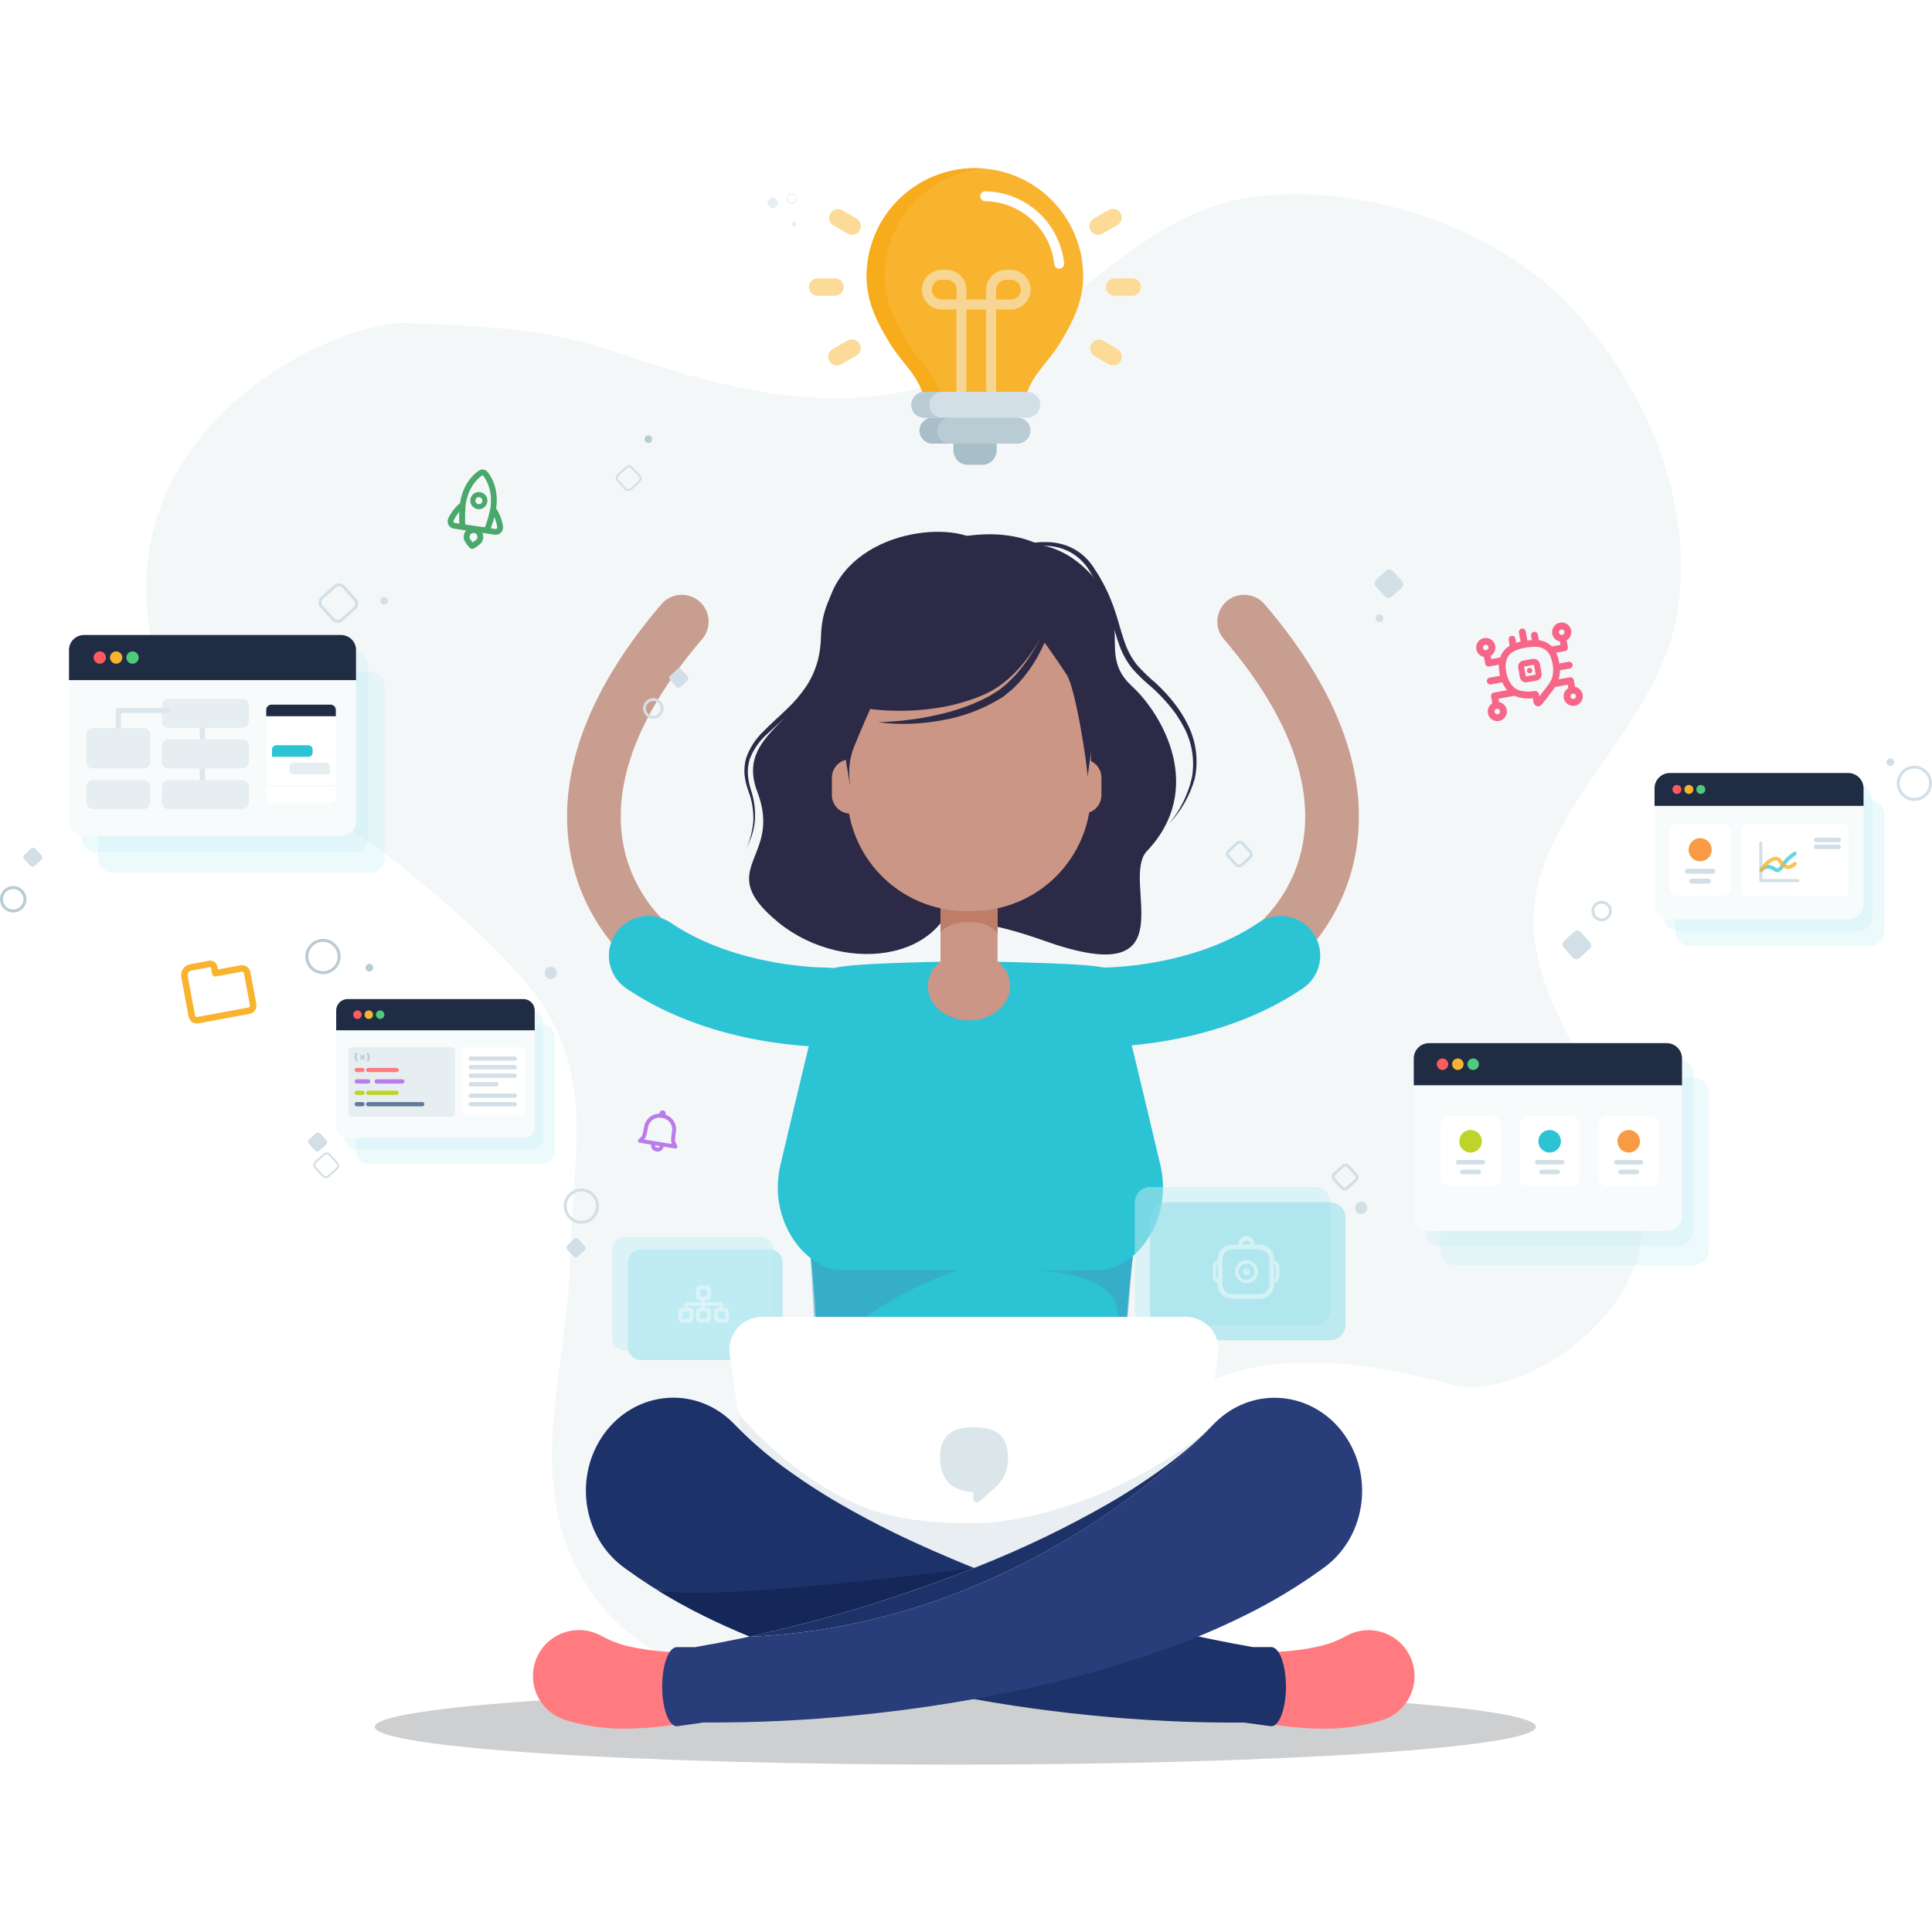 <svg width="1080" height="1080" viewBox="0 0 1080 1080" fill="none" xmlns="http://www.w3.org/2000/svg">
<path fill-rule="evenodd" clip-rule="evenodd" d="M685.742 336.108C692.033 330.719 701.503 331.45 706.892 337.742C751.861 390.24 764.14 436.541 758.258 474.214C752.454 511.385 729.405 537.138 709.5 549.688C702.493 554.107 693.23 552.008 688.812 545.001C684.393 537.993 686.492 528.73 693.499 524.312C707.429 515.529 724.379 496.731 728.617 469.586C732.777 442.942 725.139 405.16 684.108 357.258C678.719 350.967 679.45 341.497 685.742 336.108Z" fill="#CB9685"/>
<path fill-rule="evenodd" clip-rule="evenodd" d="M390.884 336.108C384.592 330.719 375.123 331.45 369.733 337.742C324.765 390.24 312.486 436.541 318.368 474.214C324.171 511.385 347.221 537.138 367.125 549.688C374.133 554.107 383.395 552.008 387.814 545.001C392.232 537.993 390.133 528.73 383.126 524.312C369.197 515.529 352.247 496.731 348.008 469.586C343.848 442.942 351.486 405.16 392.518 357.258C397.907 350.967 397.175 341.497 390.884 336.108Z" fill="#CB9685"/>
<path d="M443.953 126.629C444.674 126.629 445.258 126.045 445.258 125.324C445.258 124.603 444.674 124.019 443.953 124.019C443.232 124.019 442.648 124.603 442.648 125.324C442.648 126.045 443.232 126.629 443.953 126.629Z" fill="#E7EEF1"/>
<path fill-rule="evenodd" clip-rule="evenodd" d="M442.648 108.618C441.351 108.618 440.299 109.67 440.299 110.967C440.299 112.265 441.351 113.317 442.648 113.317C443.946 113.317 444.997 112.265 444.997 110.967C444.997 109.67 443.946 108.618 442.648 108.618ZM439.777 110.967C439.777 109.382 441.062 108.096 442.648 108.096C444.234 108.096 445.519 109.382 445.519 110.967C445.519 112.553 444.234 113.839 442.648 113.839C441.062 113.839 439.777 112.553 439.777 110.967Z" fill="#E7EEF1"/>
<path d="M434.94 112.726L432.88 110.46C432.479 110.02 431.796 109.987 431.355 110.388L429.09 112.448C428.649 112.849 428.616 113.532 429.017 113.973L431.078 116.239C431.478 116.679 432.161 116.712 432.602 116.311L434.868 114.251C435.309 113.85 435.341 113.167 434.94 112.726Z" fill="#E7EEF1"/>
<g opacity="0.2" filter="url(#filter0_f_10272_1592)">
<path d="M858.563 965.31C858.563 976.976 713.258 986.434 534.015 986.434C354.772 986.434 209.467 976.976 209.467 965.31C209.467 953.643 354.772 944.185 534.015 944.185C713.258 944.185 858.563 953.643 858.563 965.31Z" fill="#0A0F1A"/>
</g>
<g style="mix-blend-mode:luminosity" opacity="0.16">
<path d="M811.33 773.991C848.103 784.087 919.342 738.137 918.162 682.364C916.7 624.789 864.352 581.513 857.774 524.103C850.464 460.58 920.917 413.811 935.761 351.544C951.448 286.056 918.893 207.908 868.288 162.067C825.162 122.993 753.81 100.946 695.784 110.932C625.219 123.048 582.712 199.504 513.384 217.076C457.157 231.374 399.58 215.712 344.703 196.939C303.095 182.641 267.503 182.586 228.931 180.567C186.48 178.275 55.977 240.597 86.227 364.75C95.898 404.643 135.089 430.783 172.423 449.829C209.758 468.875 263.061 514.28 290.5 545.277C335.144 595.429 320.132 639.579 318.613 705.83C317.095 772.081 286.845 841.334 339.417 901.364C360.727 925.867 417.011 952.826 452.377 955.61C477.117 957.574 513.496 949.17 529.802 937.382C627.974 866.328 606.327 717.891 811.33 773.991Z" fill="#B9CBD3"/>
</g>
<path d="M647.836 856.927C647.906 856.327 647.862 855.72 647.705 855.138L645.571 849.409C640.565 835.753 628.435 801.269 628.058 786.284C627.418 760.728 631.144 716.937 633.327 702.263C629.223 704.446 625.218 707.466 620.934 707.466H465.959C461.675 707.466 457.244 704.939 453.14 702.756C455.323 717.429 457.884 760.728 457.244 786.284C456.866 801.269 444.737 835.753 439.731 849.409L437.597 855.138C437.44 855.72 437.395 856.327 437.466 856.927C437.466 856.927 437.466 856.927 437.466 857.009C437.466 864.625 484.441 870.796 542.659 870.894C600.877 870.993 647.869 864.625 647.869 857.009C647.852 856.976 647.836 856.96 647.836 856.927Z" fill="#2CC3D5"/>
<path opacity="0.5" d="M545.252 706.777L453.141 702.756L457.342 777.995C459.345 731.118 545.252 706.777 545.252 706.777Z" fill="#409BBF"/>
<path opacity="0.5" d="M614.714 709.846C614.714 709.846 597.48 710.421 579.491 710.421C579.491 710.421 619.277 710.733 624.217 730.445C624.595 732.316 624.972 734.253 625.333 736.223C626.975 745.283 628.452 754.885 628.353 760.843L633.277 702.017C627.976 706.219 620.77 709.846 614.714 709.846Z" fill="#409BBF"/>
<g filter="url(#filter1_d_10272_1592)">
<path d="M545.01 94C528.96 94 513.567 100.376 502.218 111.725C490.869 123.074 484.493 138.466 484.493 154.516C484.493 168.615 490.517 180.466 497.624 191.988C504.042 202.476 511.346 207.663 515.679 219.053L545.436 226.292L574.258 219.053C578.673 207.663 585.961 202.476 592.395 191.988C599.453 180.498 605.526 168.615 605.526 154.516C605.526 146.569 603.96 138.7 600.919 131.358C597.878 124.015 593.42 117.344 587.801 111.725C582.181 106.105 575.51 101.648 568.168 98.606C560.826 95.565 552.957 94 545.01 94V94Z" fill="#F9B42F"/>
</g>
<path d="M525.74 219.054C521.341 207.663 514.037 202.476 507.685 191.988C500.611 180.498 494.554 168.615 494.554 154.516C494.555 139.371 500.236 124.776 510.473 113.614C520.711 102.453 534.762 95.536 549.851 94.23C548.21 94.099 546.568 94.033 544.927 94.033C528.877 94.033 513.485 100.409 502.136 111.758C490.787 123.107 484.411 138.499 484.411 154.549C484.411 168.648 490.435 180.498 497.542 192.021C503.959 202.509 511.263 207.695 515.596 219.086L545.354 226.325L550.278 225.094L525.74 219.054Z" fill="#F7AC1B"/>
<path d="M589.342 147.655C588.313 138.092 583.821 129.236 576.713 122.757C569.605 116.277 560.372 112.622 550.754 112.481C550.019 112.481 549.313 112.189 548.793 111.669C548.273 111.149 547.981 110.443 547.981 109.707C547.981 108.972 548.273 108.266 548.793 107.746C549.313 107.226 550.019 106.934 550.754 106.934C561.748 107.114 572.297 111.303 580.418 118.715C588.54 126.126 593.674 136.248 594.857 147.179C594.891 147.542 594.853 147.907 594.745 148.255C594.636 148.602 594.461 148.925 594.227 149.204C593.994 149.483 593.707 149.714 593.384 149.882C593.062 150.049 592.709 150.152 592.346 150.183H592.034C591.353 150.165 590.703 149.898 590.206 149.432C589.71 148.966 589.403 148.333 589.342 147.655Z" fill="white"/>
<g opacity="0.5">
<path d="M537.263 222.861C536.549 222.795 535.886 222.463 535.405 221.931C534.925 221.399 534.662 220.706 534.669 219.989V173.014H526.594C525.139 173.03 523.695 172.759 522.345 172.217C520.994 171.676 519.764 170.873 518.724 169.856C516.623 167.801 515.424 164.996 515.392 162.058C515.359 159.119 516.495 156.288 518.55 154.188C520.604 152.087 523.409 150.888 526.348 150.856H529.105C532.048 150.856 534.87 152.025 536.951 154.105C539.032 156.186 540.201 159.008 540.201 161.951V167.45H545.633C546.35 167.442 547.044 167.705 547.576 168.186C548.108 168.666 548.44 169.329 548.506 170.043C548.528 170.421 548.473 170.801 548.344 171.157C548.215 171.514 548.014 171.84 547.755 172.117C547.495 172.393 547.182 172.614 546.834 172.765C546.486 172.917 546.111 172.996 545.732 172.997H540.201V220.087C540.201 220.466 540.124 220.84 539.975 221.188C539.825 221.536 539.606 221.849 539.331 222.109C539.056 222.369 538.73 222.57 538.375 222.699C538.019 222.828 537.64 222.883 537.263 222.861ZM526.381 156.37C524.991 156.374 523.654 156.899 522.632 157.841C521.611 158.783 520.981 160.074 520.866 161.459C520.813 162.234 520.922 163.012 521.186 163.742C521.45 164.473 521.863 165.141 522.398 165.705C522.933 166.268 523.58 166.714 524.296 167.014C525.013 167.314 525.784 167.463 526.561 167.45H534.768V161.951C534.77 161.211 534.625 160.477 534.34 159.794C534.055 159.11 533.637 158.49 533.109 157.971C532.582 157.451 531.956 157.042 531.269 156.767C530.581 156.492 529.845 156.357 529.105 156.37H526.381Z" fill="#F5F8F9"/>
<path d="M553.873 222.862C553.159 222.796 552.496 222.464 552.015 221.932C551.535 221.399 551.272 220.706 551.279 219.989V173.014H545.846C545.127 173.021 544.431 172.756 543.899 172.272C543.366 171.788 543.036 171.121 542.974 170.404C542.952 170.028 543.006 169.651 543.135 169.296C543.263 168.942 543.462 168.617 543.72 168.342C543.979 168.067 544.29 167.847 544.636 167.697C544.982 167.546 545.354 167.468 545.731 167.466H551.279V161.951C551.279 159.009 552.448 156.187 554.529 154.106C556.61 152.025 559.432 150.856 562.375 150.856H564.886C566.341 150.84 567.785 151.11 569.135 151.652C570.485 152.194 571.716 152.997 572.756 154.014C573.796 155.031 574.626 156.244 575.198 157.582C575.769 158.92 576.072 160.357 576.088 161.812C576.104 163.267 575.834 164.711 575.292 166.061C574.75 167.411 573.947 168.642 572.93 169.682C571.913 170.722 570.7 171.552 569.362 172.124C568.025 172.695 566.587 172.998 565.132 173.014H556.811V220.088C556.811 220.466 556.734 220.841 556.585 221.188C556.435 221.536 556.216 221.85 555.941 222.109C555.666 222.369 555.34 222.57 554.985 222.699C554.629 222.829 554.25 222.884 553.873 222.862ZM556.827 167.466H564.952C565.733 167.486 566.509 167.343 567.232 167.046C567.954 166.749 568.607 166.304 569.147 165.74C569.688 165.176 570.105 164.506 570.372 163.771C570.639 163.037 570.749 162.255 570.696 161.475C570.581 160.091 569.951 158.8 568.929 157.858C567.908 156.915 566.571 156.391 565.181 156.387H562.424C560.948 156.387 559.533 156.974 558.489 158.017C557.446 159.061 556.86 160.476 556.86 161.951V167.45L556.827 167.466Z" fill="#F5F8F9"/>
</g>
<path d="M532.946 242.164V251.765C532.946 252.827 533.155 253.879 533.562 254.86C533.969 255.84 534.565 256.731 535.317 257.481C536.068 258.231 536.961 258.826 537.942 259.231C538.924 259.636 539.976 259.843 541.038 259.841H549.064C551.207 259.841 553.263 258.991 554.78 257.477C556.297 255.963 557.151 253.909 557.155 251.765V242.164H532.946Z" fill="#A8BFC9"/>
<path d="M568.793 233.514L545.486 226.292L521.243 233.514C520.271 233.513 519.31 233.708 518.415 234.087C517.52 234.466 516.711 235.022 516.036 235.72C515.36 236.419 514.832 237.246 514.483 238.153C514.135 239.06 513.972 240.027 514.005 240.998C514.106 242.898 514.939 244.685 516.327 245.985C517.716 247.285 519.554 247.998 521.456 247.974H568.629C570.526 247.993 572.358 247.278 573.741 245.978C575.124 244.678 575.95 242.894 576.047 240.998C576.08 240.029 575.918 239.062 575.57 238.157C575.222 237.251 574.696 236.424 574.022 235.726C573.348 235.028 572.541 234.472 571.648 234.092C570.756 233.712 569.796 233.516 568.825 233.514H568.793Z" fill="#B9CBD3"/>
<path d="M524.017 240.736C524.017 239.782 524.206 238.837 524.573 237.957C524.94 237.076 525.478 236.277 526.155 235.606C526.833 234.934 527.637 234.404 528.521 234.045C529.404 233.686 530.351 233.505 531.305 233.514L550.393 227.818L545.469 226.308L521.243 233.514C520.271 233.513 519.31 233.708 518.415 234.087C517.52 234.467 516.711 235.022 516.036 235.72C515.36 236.419 514.832 237.246 514.483 238.153C514.135 239.06 513.972 240.027 514.005 240.998C514.106 242.898 514.939 244.685 516.327 245.985C517.716 247.285 519.554 247.998 521.456 247.974H531.305C530.349 247.983 529.402 247.802 528.517 247.442C527.632 247.082 526.827 246.55 526.15 245.876C525.472 245.203 524.934 244.402 524.568 243.52C524.202 242.637 524.015 241.691 524.017 240.736Z" fill="#A8BFC9"/>
<path d="M574.308 219.053H516.861C514.963 219.034 513.131 219.749 511.749 221.049C510.366 222.349 509.54 224.134 509.442 226.029C509.409 226.999 509.572 227.965 509.92 228.871C510.267 229.777 510.794 230.603 511.468 231.301C512.141 232 512.949 232.555 513.841 232.935C514.734 233.315 515.694 233.512 516.664 233.514H574.111C576.007 233.533 577.837 232.817 579.217 231.517C580.597 230.216 581.42 228.432 581.513 226.538C581.546 225.57 581.385 224.604 581.038 223.7C580.691 222.795 580.166 221.969 579.494 221.271C578.822 220.573 578.017 220.018 577.126 219.637C576.235 219.255 575.277 219.057 574.308 219.053Z" fill="#D2DFE6"/>
<path d="M519.454 226.292C519.451 225.342 519.637 224.401 519.999 223.523C520.361 222.645 520.892 221.847 521.563 221.174C522.234 220.502 523.031 219.969 523.908 219.605C524.785 219.241 525.726 219.053 526.675 219.053H516.827C514.93 219.034 513.098 219.749 511.715 221.049C510.332 222.349 509.506 224.134 509.409 226.029C509.376 226.999 509.538 227.965 509.886 228.871C510.234 229.777 510.76 230.603 511.434 231.301C512.108 232 512.915 232.555 513.808 232.935C514.7 233.315 515.66 233.512 516.63 233.514H526.643C524.733 233.505 522.904 232.74 521.557 231.387C520.21 230.033 519.454 228.201 519.454 226.292Z" fill="#B9CBD3"/>
<path d="M637.827 160.704C637.755 161.975 637.194 163.169 636.26 164.035C635.327 164.901 634.094 165.372 632.821 165.349H623.384C622.096 165.394 620.843 164.933 619.892 164.065C618.941 163.196 618.368 161.99 618.295 160.704C618.271 160.042 618.381 159.383 618.617 158.764C618.854 158.146 619.213 157.581 619.672 157.105C620.132 156.628 620.683 156.249 621.292 155.991C621.902 155.732 622.557 155.599 623.219 155.599H632.953C633.611 155.606 634.261 155.744 634.864 156.005C635.468 156.267 636.013 156.647 636.468 157.123C636.922 157.598 637.277 158.161 637.51 158.776C637.744 159.391 637.851 160.047 637.827 160.704Z" fill="#FCDA97"/>
<path d="M466.8 165.349H457.214C455.938 165.377 454.702 164.908 453.765 164.041C452.828 163.175 452.264 161.978 452.192 160.704C452.167 160.042 452.277 159.383 452.513 158.764C452.75 158.146 453.109 157.581 453.569 157.105C454.028 156.628 454.579 156.249 455.189 155.991C455.798 155.732 456.454 155.599 457.116 155.599H466.718C467.977 155.597 469.188 156.078 470.104 156.942C471.02 157.806 471.57 158.988 471.642 160.244C471.666 160.899 471.559 161.552 471.327 162.165C471.096 162.778 470.744 163.339 470.293 163.814C469.842 164.29 469.301 164.67 468.701 164.934C468.101 165.197 467.455 165.339 466.8 165.349Z" fill="#FCDA97"/>
<path d="M609.481 128.682C608.894 127.544 608.772 126.222 609.143 124.996C609.514 123.771 610.347 122.737 611.467 122.116L619.772 117.324C620.343 117.006 620.97 116.806 621.618 116.733C622.267 116.661 622.923 116.718 623.549 116.901C624.175 117.084 624.759 117.39 625.266 117.801C625.772 118.211 626.193 118.719 626.502 119.293C627.087 120.435 627.203 121.76 626.826 122.986C626.449 124.212 625.608 125.243 624.483 125.858L616.178 130.651C615.609 130.963 614.985 131.16 614.34 131.229C613.695 131.299 613.043 131.241 612.42 131.058C611.798 130.875 611.218 130.571 610.714 130.163C610.209 129.755 609.79 129.252 609.481 128.682Z" fill="#FCDA97"/>
<path d="M463.517 201.705C462.931 200.565 462.812 199.242 463.186 198.016C463.56 196.79 464.397 195.758 465.52 195.139L473.858 190.33C474.429 190.011 475.059 189.809 475.71 189.737C476.361 189.664 477.019 189.722 477.648 189.907C478.276 190.091 478.861 190.4 479.368 190.814C479.876 191.227 480.296 191.738 480.603 192.316C481.189 193.458 481.305 194.783 480.928 196.009C480.551 197.235 479.71 198.266 478.585 198.882L470.247 203.641C469.678 203.96 469.053 204.162 468.406 204.237C467.759 204.312 467.103 204.258 466.478 204.078C465.852 203.898 465.268 203.595 464.76 203.188C464.251 202.781 463.829 202.276 463.517 201.705Z" fill="#FCDA97"/>
<path d="M619.772 203.641L611.336 198.717C610.386 197.987 609.736 196.936 609.506 195.761C609.275 194.586 609.481 193.367 610.085 192.332C610.689 191.298 611.649 190.519 612.785 190.141C613.922 189.764 615.157 189.814 616.26 190.281L624.565 195.074C625.688 195.692 626.525 196.724 626.899 197.95C627.273 199.176 627.154 200.499 626.567 201.639C626.261 202.225 625.84 202.743 625.33 203.163C624.819 203.583 624.229 203.896 623.595 204.082C622.961 204.269 622.295 204.327 621.639 204.251C620.982 204.175 620.347 203.968 619.772 203.641Z" fill="#FCDA97"/>
<path d="M473.858 130.618L465.421 125.694C464.472 124.964 463.821 123.913 463.591 122.738C463.361 121.563 463.567 120.344 464.17 119.309C464.774 118.275 465.734 117.496 466.871 117.118C468.007 116.741 469.242 116.79 470.345 117.258L478.65 122.051C479.776 122.666 480.616 123.697 480.993 124.923C481.371 126.149 481.254 127.474 480.669 128.616C480.363 129.204 479.941 129.724 479.43 130.146C478.918 130.567 478.326 130.88 477.69 131.067C477.054 131.254 476.386 131.311 475.728 131.234C475.069 131.157 474.433 130.947 473.858 130.618Z" fill="#FCDA97"/>
<path d="M648.69 651.398C641.156 619.113 622.789 543.48 622.789 543.48C622.789 539.787 600.27 538.474 549.799 537.473V537.161L542.462 537.26L535.125 537.161V537.407C484.638 538.409 462.135 539.722 462.135 543.415C462.135 543.415 443.752 619.047 436.235 651.333C428.98 682.436 450.4 709.912 470.703 709.912H614.189C634.525 709.978 655.944 682.502 648.69 651.398Z" fill="#2CC3D5"/>
<path fill-rule="evenodd" clip-rule="evenodd" d="M344.193 521.724C351.069 511.601 364.85 508.968 374.973 515.844C393.208 528.231 414.726 534.653 432.475 537.869C441.217 539.453 448.721 540.201 453.97 540.552C456.588 540.727 458.623 540.802 459.946 540.833C460.608 540.849 461.089 540.854 461.375 540.855C461.518 540.856 461.611 540.856 461.654 540.855C461.663 540.855 461.67 540.855 461.674 540.855C473.889 540.727 483.907 550.512 484.062 562.732C484.216 574.969 474.422 585.014 462.185 585.168L461.905 563.012C462.185 585.168 462.179 585.169 462.173 585.169L462.128 585.169L462.05 585.17C461.992 585.17 461.919 585.171 461.834 585.171C461.662 585.172 461.436 585.172 461.159 585.171C460.605 585.168 459.844 585.159 458.892 585.137C456.989 585.091 454.318 584.99 451.016 584.77C444.428 584.329 435.241 583.408 424.574 581.475C403.505 577.658 375.332 569.661 350.072 552.503C339.949 545.627 337.317 531.847 344.193 521.724Z" fill="#2CC3D5"/>
<path fill-rule="evenodd" clip-rule="evenodd" d="M734.18 521.72C741.058 531.842 738.428 545.623 728.307 552.501C703.054 569.661 674.883 577.658 653.816 581.475C643.15 583.408 633.964 584.329 627.375 584.77C624.074 584.99 621.403 585.091 619.5 585.137C618.548 585.159 617.787 585.168 617.233 585.171C616.955 585.172 616.73 585.172 616.558 585.171C616.473 585.171 616.4 585.17 616.341 585.17L616.264 585.169L616.219 585.169C616.213 585.169 616.207 585.168 616.487 563.012L616.207 585.168C603.97 585.014 594.176 574.969 594.33 562.732C594.485 550.512 604.503 540.727 616.718 540.855M616.755 540.856L616.73 540.855L616.713 540.855C616.71 540.855 616.712 540.855 616.718 540.855C616.722 540.855 616.729 540.855 616.738 540.855C616.78 540.856 616.874 540.856 617.017 540.855C617.303 540.854 617.784 540.849 618.445 540.833C619.769 540.802 621.804 540.727 624.421 540.552C629.671 540.201 637.173 539.453 645.914 537.869C663.661 534.653 685.173 528.231 703.4 515.847C713.522 508.969 727.303 511.599 734.18 521.72M616.755 540.856C616.761 540.856 616.766 540.876 616.487 562.954L616.766 540.856C616.763 540.856 616.759 540.856 616.755 540.856Z" fill="#2CC3D5"/>
<path d="M539.321 315.374C542.647 314.769 579.004 285.93 611.212 322.567C634.003 348.49 613.157 365.62 632.663 383.485C649.945 399.341 673.966 441.141 641.153 475.748C625.772 491.971 665.93 554.962 584.296 526.08C532.451 507.697 528.131 519.276 528.131 519.276L539.321 315.374Z" fill="#2C2A46"/>
<path d="M564.639 325.008C564.639 325.008 566.389 309.692 542.259 300.209C518.13 290.726 459.999 303.212 461.122 353.112C462.245 403.013 409.061 405.281 423.405 442.804C437.749 480.327 397.957 485.209 435.07 515.603C472.182 545.997 536.168 537.983 535.282 485.835C534.396 433.688 564.639 325.008 564.639 325.008Z" fill="#2C2A46"/>
<path d="M541.675 569.09C553.665 569.09 563.385 561.082 563.385 551.203C563.385 541.325 553.665 533.317 541.675 533.317C529.685 533.317 519.965 541.325 519.965 551.203C519.965 561.082 529.685 569.09 541.675 569.09Z" fill="#EFB8C2"/>
<path d="M541.675 569.09C553.665 569.09 563.385 561.082 563.385 551.203C563.385 541.325 553.665 533.317 541.675 533.317C529.685 533.317 519.965 541.325 519.965 551.203C519.965 561.082 529.685 569.09 541.675 569.09Z" fill="#CB9685"/>
<path fill-rule="evenodd" clip-rule="evenodd" d="M541.675 534.613C530.154 534.613 521.261 542.264 521.261 551.203C521.261 560.142 530.154 567.794 541.675 567.794C553.196 567.794 562.089 560.142 562.089 551.203C562.089 542.264 553.196 534.613 541.675 534.613ZM518.669 551.203C518.669 540.386 529.215 532.021 541.675 532.021C554.135 532.021 564.681 540.386 564.681 551.203C564.681 562.021 554.135 570.386 541.675 570.386C529.215 570.386 518.669 562.021 518.669 551.203Z" fill="#CB9685"/>
<path d="M543.447 499.813H539.925C535.153 499.82 530.394 499.306 525.733 498.279V539.323C525.73 541.203 526.098 543.065 526.815 544.802C527.533 546.54 528.586 548.119 529.914 549.449C531.242 550.779 532.819 551.834 534.556 552.554C536.292 553.274 538.154 553.645 540.034 553.645H543.339C545.228 553.645 547.098 553.271 548.841 552.544C550.585 551.817 552.167 550.752 553.497 549.411C554.826 548.069 555.877 546.477 556.588 544.727C557.299 542.977 557.656 541.104 557.639 539.215V498.171C552.981 499.224 548.223 499.775 543.447 499.813Z" fill="#CB9685"/>
<path d="M525.776 509.446V521.263C525.776 521.263 529.168 515.452 541.675 515.452C554.183 515.452 557.639 521.932 557.639 521.932V507.632L525.733 507.049L525.776 509.446Z" fill="#BF7D68"/>
<path d="M609.83 372.079V442.891C609.844 451.612 608.137 460.251 604.806 468.311C601.475 476.372 596.586 483.695 590.419 489.863C584.252 496.03 576.928 500.919 568.868 504.25C560.807 507.581 552.169 509.288 543.447 509.274H539.926C535.153 509.281 530.394 508.767 525.733 507.74C510.952 504.501 497.72 496.311 488.229 484.525C478.738 472.74 473.556 458.066 473.543 442.934V372.079C473.543 354.473 480.537 337.588 492.986 325.139C505.435 312.69 522.32 305.696 539.926 305.696H543.447C561.053 305.696 577.938 312.69 590.387 325.139C602.836 337.588 609.83 354.473 609.83 372.079Z" fill="#CB9685"/>
<path d="M475.184 424.421V454.794C472.472 454.749 469.887 453.638 467.987 451.701C466.087 449.765 465.025 447.159 465.032 444.447V434.769C465.031 432.058 466.094 429.455 467.993 427.52C469.892 425.585 472.474 424.472 475.184 424.421Z" fill="#CB9685"/>
<path d="M615.706 434.769V444.447C615.712 447.159 614.65 449.765 612.75 451.701C610.85 453.638 608.265 454.749 605.553 454.794V424.421C608.263 424.472 610.845 425.585 612.744 427.52C614.643 429.455 615.706 432.058 615.706 434.769Z" fill="#CB9685"/>
<path d="M608.21 393.119C608.21 393.119 609.463 414.873 608.21 423.233C606.957 431.593 613.222 393.119 613.222 393.119H608.21Z" fill="#160566"/>
<path d="M544.7 315.503C553.336 310.673 562.547 306.949 572.113 304.421C576.991 303.258 582.013 302.814 587.019 303.103C592.138 303.398 597.111 304.925 601.514 307.554C605.885 310.273 609.525 314.017 612.12 318.463L614.151 321.595C614.778 322.675 615.382 323.755 615.987 324.857C617.283 327.017 618.277 329.307 619.4 331.532C621.414 336.092 623.138 340.775 624.563 345.552C626.011 350.282 627.242 355.035 628.884 359.528C630.464 363.999 632.778 368.175 635.732 371.884C638.958 375.485 642.445 378.842 646.165 381.929C649.82 385.336 653.214 389.011 656.318 392.925C659.438 396.862 662.104 401.137 664.268 405.67C668.698 414.806 669.981 425.151 667.919 435.092C665.247 444.69 660.229 453.473 653.316 460.647C659.639 453.162 664.083 444.275 666.277 434.725C667.967 425.2 666.448 415.383 661.956 406.815C660.863 404.674 659.636 402.603 658.284 400.615C657.031 398.455 655.476 396.705 653.964 394.783C650.894 391.047 647.551 387.545 643.962 384.306C640.101 381.147 636.49 377.695 633.161 373.98C629.955 370.008 627.443 365.524 625.73 360.716C624.002 355.985 622.792 351.19 621.409 346.524C620.04 341.875 618.403 337.309 616.506 332.85C615.469 330.689 614.518 328.529 613.309 326.369C612.725 325.31 612.185 324.209 611.58 323.193L609.658 320.104C607.335 315.983 604.089 312.456 600.175 309.8C596.16 307.238 591.589 305.675 586.846 305.242C582.036 304.837 577.192 305.113 572.459 306.063C567.662 306.953 562.949 308.254 558.375 309.951C553.73 311.571 549.302 313.71 544.7 315.503Z" fill="#2C2A46"/>
<path d="M565.244 332.59C565.205 329.663 564.55 326.776 563.322 324.119C562.094 321.461 560.319 319.092 558.115 317.166C553.789 313.2 548.734 310.112 543.231 308.072C537.784 306.061 532.036 304.987 526.23 304.896C520.433 304.721 514.635 305.206 508.949 306.343C503.242 307.444 497.676 309.183 492.358 311.528C487.08 313.849 482.185 316.96 477.842 320.752C469.13 328.345 463.644 338.976 462.504 350.477C462.18 353.306 462.115 356.136 461.899 359.225C461.668 362.242 461.22 365.238 460.56 368.19C459.155 374.113 456.736 379.748 453.41 384.845C446.799 395.085 437.1 402.451 428.718 410.444C424.424 414.255 421.118 419.051 419.084 424.42C418.26 427.141 417.916 429.985 418.069 432.824C418.265 435.694 418.809 438.53 419.689 441.27C421.632 446.939 422.411 452.942 421.979 458.919C421.687 461.862 421.056 464.762 420.099 467.56C419.076 470.355 417.893 473.088 416.556 475.747C419.094 470.44 420.645 464.716 421.136 458.854C421.318 453.019 420.319 447.206 418.198 441.767C417.17 438.915 416.495 435.948 416.189 432.932C415.955 429.872 416.255 426.794 417.075 423.837C419.078 418.075 422.451 412.886 426.904 408.716C431.073 404.395 435.545 400.572 439.735 396.489C443.981 392.526 447.751 388.082 450.969 383.247C454.062 378.417 456.298 373.09 457.579 367.499C458.178 364.693 458.582 361.849 458.788 358.988C458.961 356.179 458.983 353.112 459.329 350.088C460.033 344.055 461.826 338.199 464.621 332.806C467.447 327.398 471.29 322.586 475.941 318.635C480.516 314.683 485.675 311.462 491.235 309.087C496.758 306.664 502.564 304.944 508.516 303.967C514.402 302.913 520.389 302.543 526.36 302.866C532.367 303.088 538.289 304.36 543.857 306.624C549.379 308.951 554.396 312.325 558.633 316.561C560.729 318.704 562.432 321.197 563.667 323.928C564.931 326.63 565.475 329.615 565.244 332.59Z" fill="#2C2A46"/>
<path d="M535.001 302.261C483.156 293.814 460.689 361.191 463.714 376.68C465.312 384.737 468.034 397.958 470.194 408.781C470.194 408.781 476.459 447.232 475.206 438.872C474.943 436.873 474.784 434.861 474.731 432.845C474.553 427.524 475.495 422.225 477.496 417.292C481.298 407.873 486.439 396.316 486.439 396.316C486.439 396.316 520.506 401.652 550.64 387.999C580.775 374.347 592.765 330.646 592.765 330.646C592.765 330.646 586.846 310.729 535.001 302.261Z" fill="#2C2A46"/>
<path d="M537.334 300.058C609.355 287.939 620.221 358.513 617.089 374.002C613.956 389.491 607.951 434.337 607.951 434.337C607.951 428.202 601.233 384.652 596.307 377.199C571.314 339.136 537.334 300.058 537.334 300.058Z" fill="#2C2A46"/>
<path d="M592.311 330.625C591.495 336.389 590.18 342.07 588.379 347.605C586.633 353.201 584.407 358.636 581.726 363.849C579.088 369.148 575.863 374.133 572.113 378.712C570.215 381 568.173 383.164 565.999 385.192C564.854 386.164 563.688 387.115 562.521 388.065C561.938 388.541 561.376 389.037 560.75 389.47L558.849 390.679C548.682 396.79 537.443 400.903 525.733 402.798C519.974 403.825 514.147 404.424 508.3 404.591C502.482 404.794 496.657 404.498 490.889 403.705C502.383 403.424 513.819 401.976 525.02 399.385C530.548 398.123 535.983 396.485 541.287 394.481C542.626 394.006 543.9 393.423 545.218 392.861C546.536 392.299 547.832 391.803 549.063 391.133L552.844 389.232C554.075 388.562 555.177 387.763 556.365 387.072L558.136 385.992C558.698 385.603 559.216 385.149 559.756 384.717L563.083 381.974C565.049 379.986 567.123 378.128 568.894 375.947C572.58 371.652 575.836 367.007 578.615 362.078C581.517 357.15 584.086 352.033 586.305 346.762C588.583 341.49 590.588 336.104 592.311 330.625Z" fill="#2C2A46"/>
<path opacity="0.3" d="M929.901 447.361C929.901 442.629 933.737 438.792 938.47 438.792H1038.18C1042.91 438.792 1046.75 442.629 1046.75 447.361V512.017C1046.75 516.749 1042.91 520.586 1038.18 520.586H938.47C933.737 520.586 929.901 516.749 929.901 512.017V447.361Z" fill="#C3EEF4"/>
<path opacity="0.3" d="M936.578 455.709C936.578 450.976 940.415 447.14 945.147 447.14H1044.86C1049.59 447.14 1053.43 450.976 1053.43 455.709V520.364C1053.43 525.097 1049.59 528.933 1044.86 528.933H945.147C940.415 528.933 936.578 525.097 936.578 520.364V455.709Z" fill="#C3EEF4"/>
<path d="M924.894 440.684C924.894 435.952 928.73 432.115 933.463 432.115H1033.17C1037.91 432.115 1041.74 435.952 1041.74 440.684V505.34C1041.74 510.073 1037.91 513.909 1033.17 513.909H933.463C928.73 513.909 924.894 510.073 924.894 505.34V440.684Z" fill="#F8FBFB"/>
<path d="M924.894 440.684C924.894 435.952 928.73 432.115 933.463 432.115H1033.17C1037.91 432.115 1041.74 435.952 1041.74 440.684V450.477H924.894V440.684Z" fill="#202C44"/>
<path d="M939.917 441.296C939.917 442.679 938.796 443.8 937.413 443.8C936.03 443.8 934.909 442.679 934.909 441.296C934.909 439.913 936.03 438.792 937.413 438.792C938.796 438.792 939.917 439.913 939.917 441.296Z" fill="#FF5A60"/>
<path d="M946.594 441.296C946.594 442.679 945.473 443.8 944.09 443.8C942.707 443.8 941.586 442.679 941.586 441.296C941.586 439.913 942.707 438.792 944.09 438.792C945.473 438.792 946.594 439.913 946.594 441.296Z" fill="#F9B42F"/>
<path d="M953.271 441.296C953.271 442.679 952.15 443.8 950.767 443.8C949.384 443.8 948.263 442.679 948.263 441.296C948.263 439.913 949.384 438.792 950.767 438.792C952.15 438.792 953.271 439.913 953.271 441.296Z" fill="#4DCB7B"/>
<path d="M973.382 464.27C973.382 462.184 975.073 460.493 977.159 460.493H1029.57C1031.66 460.493 1033.35 462.184 1033.35 464.27V497.337C1033.35 499.423 1031.66 501.114 1029.57 501.114H977.159C975.073 501.114 973.382 499.423 973.382 497.337V464.27Z" fill="white"/>
<path d="M1028.2 470.738H1015.63C1015.44 470.792 1015.24 470.802 1015.05 470.765C1014.85 470.729 1014.67 470.648 1014.51 470.529C1014.35 470.41 1014.23 470.256 1014.14 470.079C1014.05 469.902 1014 469.707 1014 469.509C1014 469.311 1014.05 469.116 1014.14 468.939C1014.23 468.761 1014.35 468.607 1014.51 468.488C1014.67 468.369 1014.85 468.288 1015.05 468.252C1015.24 468.216 1015.44 468.225 1015.63 468.279H1028.2C1028.46 468.356 1028.7 468.517 1028.87 468.739C1029.03 468.961 1029.12 469.231 1029.12 469.509C1029.12 469.786 1029.03 470.057 1028.87 470.279C1028.7 470.5 1028.46 470.662 1028.2 470.738Z" fill="#D2DFE6"/>
<path d="M1028.2 474.607H1015.63C1015.44 474.662 1015.24 474.671 1015.05 474.635C1014.85 474.599 1014.67 474.518 1014.51 474.399C1014.35 474.279 1014.23 474.125 1014.14 473.948C1014.05 473.771 1014 473.576 1014 473.378C1014 473.18 1014.05 472.985 1014.14 472.808C1014.23 472.631 1014.35 472.477 1014.51 472.357C1014.67 472.238 1014.85 472.157 1015.05 472.121C1015.24 472.085 1015.44 472.094 1015.63 472.149H1028.2C1028.46 472.225 1028.7 472.386 1028.87 472.608C1029.03 472.83 1029.12 473.1 1029.12 473.378C1029.12 473.656 1029.03 473.926 1028.87 474.148C1028.7 474.37 1028.46 474.531 1028.2 474.607Z" fill="#D2DFE6"/>
<path d="M1005.01 493.11H984.309C984.081 493.11 983.863 493.02 983.701 492.859C983.54 492.697 983.45 492.479 983.45 492.251V471.291C983.45 471.063 983.54 470.844 983.701 470.683C983.863 470.522 984.081 470.431 984.309 470.431C984.537 470.431 984.756 470.522 984.917 470.683C985.078 470.844 985.169 471.063 985.169 471.291V491.391H1005.01C1005.24 491.391 1005.46 491.482 1005.62 491.643C1005.78 491.804 1005.87 492.023 1005.87 492.251C1005.87 492.479 1005.78 492.697 1005.62 492.859C1005.46 493.02 1005.24 493.11 1005.01 493.11Z" fill="#D2DFE6"/>
<path opacity="0.7" d="M993.371 487.54C992.852 487.554 992.342 487.403 991.913 487.11C987.942 483.989 985.556 486.813 985.466 486.938C985.281 487.143 985.023 487.27 984.748 487.29C984.472 487.311 984.199 487.225 983.985 487.049C983.771 486.874 983.633 486.623 983.6 486.348C983.567 486.073 983.641 485.797 983.806 485.575C983.845 485.528 987.623 481.04 993.194 485.373C993.478 485.506 994.432 485.373 995.718 483.138C998.108 478.994 1002.57 476.338 1002.76 476.226C1003 476.081 1003.3 476.04 1003.57 476.111C1003.85 476.182 1004.09 476.361 1004.23 476.606C1004.38 476.852 1004.42 477.145 1004.35 477.421C1004.27 477.697 1004.1 477.934 1003.85 478.078C1003.81 478.1 999.681 480.572 997.579 484.212C996.47 486.134 995.253 487.221 993.959 487.501C993.765 487.532 993.568 487.545 993.371 487.54ZM993.19 485.364L993.224 485.39L993.19 485.364Z" fill="#2CC3D5"/>
<path opacity="0.8" d="M984.602 487.312C984.407 487.311 984.217 487.258 984.05 487.158C983.884 487.057 983.748 486.914 983.656 486.742C983.565 486.571 983.522 486.377 983.532 486.183C983.542 485.989 983.604 485.801 983.712 485.64C984.18 484.943 988.393 478.913 992.511 478.913H992.558C993.594 478.913 995.081 479.342 996.298 481.217C997.291 482.755 998.348 483.577 999.44 483.645C1001.07 483.744 1002.45 482.201 1002.45 482.188C1002.54 482.073 1002.65 481.977 1002.78 481.907C1002.9 481.836 1003.04 481.792 1003.19 481.777C1003.33 481.761 1003.48 481.776 1003.62 481.818C1003.75 481.861 1003.88 481.932 1003.99 482.026C1004.11 482.119 1004.2 482.235 1004.26 482.365C1004.33 482.495 1004.36 482.636 1004.37 482.781C1004.38 482.926 1004.36 483.071 1004.31 483.208C1004.26 483.345 1004.19 483.47 1004.09 483.577C1004.01 483.675 1002.03 485.966 999.303 485.79C997.497 485.67 995.864 484.526 994.497 482.382C993.929 481.522 993.289 481.092 992.541 481.062H992.511C990.258 481.062 987.009 484.6 985.487 486.843C985.389 486.988 985.257 487.106 985.103 487.188C984.948 487.269 984.776 487.312 984.602 487.312Z" fill="#F9B42F"/>
<path d="M933.24 465.28L933.24 495.81C933.24 498.454 935.383 500.598 938.027 500.598L962.783 500.598C965.427 500.598 967.571 498.454 967.571 495.81L967.571 465.28C967.571 462.636 965.427 460.492 962.783 460.492L938.027 460.492C935.383 460.492 933.24 462.636 933.24 465.28Z" fill="white"/>
<path d="M950.395 481.468C953.965 481.468 956.86 478.574 956.86 475.003C956.86 471.432 953.965 468.538 950.395 468.538C946.824 468.538 943.929 471.432 943.929 475.003C943.929 478.574 946.824 481.468 950.395 481.468Z" fill="#F99B45"/>
<path fill-rule="evenodd" clip-rule="evenodd" d="M941.901 487.006C941.901 486.224 942.535 485.59 943.318 485.59H957.482C958.265 485.59 958.899 486.224 958.899 487.006C958.899 487.788 958.265 488.422 957.482 488.422H943.318C942.535 488.422 941.901 487.788 941.901 487.006Z" fill="#D2DFE6"/>
<path fill-rule="evenodd" clip-rule="evenodd" d="M944.339 492.553C944.339 491.771 944.973 491.136 945.756 491.136H955.034C955.817 491.136 956.451 491.771 956.451 492.553C956.451 493.335 955.817 493.969 955.034 493.969H945.756C944.973 493.969 944.339 493.335 944.339 492.553Z" fill="#D2DFE6"/>
<path opacity="0.3" d="M796.73 600.256C796.73 595.524 800.567 591.687 805.299 591.687H938.117C942.849 591.687 946.686 595.524 946.686 600.256V688.087C946.686 692.819 942.849 696.656 938.117 696.656H805.299C800.567 696.656 796.73 692.819 796.73 688.087V600.256Z" fill="#C3EEF4"/>
<path opacity="0.3" d="M805.299 610.967C805.299 606.235 809.136 602.398 813.868 602.398H946.686C951.418 602.398 955.254 606.235 955.254 610.967V698.798C955.254 703.531 951.418 707.367 946.686 707.367H813.868C809.136 707.367 805.299 703.531 805.299 698.798V610.967Z" fill="#C3EEF4"/>
<path d="M790.304 591.688C790.304 586.955 794.14 583.119 798.873 583.119H931.69C936.423 583.119 940.259 586.955 940.259 591.688V679.518C940.259 684.251 936.423 688.087 931.69 688.087H798.873C794.14 688.087 790.304 684.251 790.304 679.518V591.688Z" fill="#F8FBFB"/>
<path d="M790.304 591.688C790.304 586.955 794.14 583.119 798.873 583.119H931.69C936.423 583.119 940.259 586.955 940.259 591.688V606.683H790.304V591.688Z" fill="#202C44"/>
<path d="M893.736 628.493L893.736 658.291C893.736 660.872 895.828 662.964 898.409 662.964L922.571 662.964C925.152 662.964 927.244 660.872 927.244 658.291L927.244 628.493C927.244 625.913 925.152 623.821 922.571 623.821L898.409 623.821C895.828 623.821 893.736 625.913 893.736 628.493Z" fill="white"/>
<path d="M910.481 644.293C913.966 644.293 916.791 641.468 916.791 637.983C916.791 634.498 913.966 631.673 910.481 631.673C906.995 631.673 904.17 634.498 904.17 637.983C904.17 641.468 906.995 644.293 910.481 644.293Z" fill="#F99B45"/>
<path fill-rule="evenodd" clip-rule="evenodd" d="M902.291 649.698C902.291 648.99 902.865 648.416 903.573 648.416H917.398C918.106 648.416 918.68 648.99 918.68 649.698C918.68 650.407 918.106 650.981 917.398 650.981H903.573C902.865 650.981 902.291 650.407 902.291 649.698Z" fill="#D2DFE6"/>
<path fill-rule="evenodd" clip-rule="evenodd" d="M904.67 655.112C904.67 654.404 905.245 653.83 905.953 653.83H915.009C915.717 653.83 916.291 654.404 916.291 655.112C916.291 655.821 915.717 656.395 915.009 656.395H905.953C905.245 656.395 904.67 655.821 904.67 655.112Z" fill="#D2DFE6"/>
<path d="M849.518 628.493L849.518 658.291C849.518 660.872 851.61 662.964 854.19 662.964L878.352 662.964C880.933 662.964 883.025 660.872 883.025 658.291L883.025 628.493C883.025 625.913 880.933 623.821 878.352 623.821L854.19 623.821C851.61 623.821 849.518 625.913 849.518 628.493Z" fill="white"/>
<path d="M866.262 644.293C869.747 644.293 872.572 641.468 872.572 637.983C872.572 634.498 869.747 631.673 866.262 631.673C862.777 631.673 859.952 634.498 859.952 637.983C859.952 641.468 862.777 644.293 866.262 644.293Z" fill="#2CC3D5"/>
<path fill-rule="evenodd" clip-rule="evenodd" d="M858.072 649.698C858.072 648.99 858.646 648.416 859.355 648.416H873.179C873.888 648.416 874.462 648.99 874.462 649.698C874.462 650.406 873.888 650.98 873.179 650.98H859.355C858.646 650.98 858.072 650.406 858.072 649.698Z" fill="#D2DFE6"/>
<path fill-rule="evenodd" clip-rule="evenodd" d="M860.452 655.112C860.452 654.404 861.026 653.83 861.734 653.83H870.79C871.498 653.83 872.072 654.404 872.072 655.112C872.072 655.821 871.498 656.395 870.79 656.395H861.734C861.026 656.395 860.452 655.821 860.452 655.112Z" fill="#D2DFE6"/>
<path d="M805.3 628.493L805.3 658.291C805.3 660.871 807.392 662.963 809.972 662.963L834.134 662.963C836.715 662.963 838.807 660.871 838.807 658.291L838.807 628.493C838.807 625.912 836.715 623.82 834.134 623.82L809.972 623.82C807.392 623.82 805.3 625.912 805.3 628.493Z" fill="white"/>
<path d="M822.044 644.293C825.529 644.293 828.354 641.467 828.354 637.982C828.354 634.497 825.529 631.672 822.044 631.672C818.559 631.672 815.734 634.497 815.734 637.982C815.734 641.467 818.559 644.293 822.044 644.293Z" fill="#BED42B"/>
<path fill-rule="evenodd" clip-rule="evenodd" d="M813.855 649.698C813.855 648.99 814.429 648.416 815.137 648.416H828.962C829.67 648.416 830.245 648.99 830.245 649.698C830.245 650.406 829.67 650.98 828.962 650.98H815.137C814.429 650.98 813.855 650.406 813.855 649.698Z" fill="#D2DFE6"/>
<path fill-rule="evenodd" clip-rule="evenodd" d="M816.234 655.112C816.234 654.404 816.809 653.83 817.517 653.83H826.573C827.281 653.83 827.855 654.404 827.855 655.112C827.855 655.82 827.281 656.395 826.573 656.395H817.517C816.809 656.395 816.234 655.82 816.234 655.112Z" fill="#D2DFE6"/>
<path d="M809.584 594.901C809.584 596.675 808.145 598.114 806.371 598.114C804.596 598.114 803.157 596.675 803.157 594.901C803.157 593.126 804.596 591.687 806.371 591.687C808.145 591.687 809.584 593.126 809.584 594.901Z" fill="#FF5A60"/>
<path d="M818.153 594.901C818.153 596.675 816.714 598.114 814.94 598.114C813.165 598.114 811.726 596.675 811.726 594.901C811.726 593.126 813.165 591.687 814.94 591.687C816.714 591.687 818.153 593.126 818.153 594.901Z" fill="#F9B42F"/>
<path d="M826.722 594.901C826.722 596.675 825.283 598.114 823.508 598.114C821.734 598.114 820.295 596.675 820.295 594.901C820.295 593.126 821.734 591.687 823.508 591.687C825.283 591.687 826.722 593.126 826.722 594.901Z" fill="#4DCB7B"/>
<path opacity="0.3" d="M192.69 571.182C192.69 567.68 195.529 564.84 199.032 564.84H297.331C300.834 564.84 303.673 567.68 303.673 571.182V636.187C303.673 639.689 300.834 642.528 297.331 642.528H199.032C195.529 642.528 192.69 639.689 192.69 636.187V571.182Z" fill="#C3EEF4"/>
<path opacity="0.3" d="M199.032 579.11C199.032 575.607 201.871 572.768 205.374 572.768H303.673C307.175 572.768 310.015 575.607 310.015 579.11V644.114C310.015 647.617 307.175 650.456 303.673 650.456H205.374C201.871 650.456 199.032 647.617 199.032 644.114V579.11Z" fill="#C3EEF4"/>
<path d="M187.933 564.84C187.933 561.338 190.772 558.499 194.275 558.499H292.574C296.077 558.499 298.916 561.338 298.916 564.84V629.845C298.916 633.347 296.077 636.187 292.574 636.187H194.275C190.772 636.187 187.933 633.347 187.933 629.845V564.84Z" fill="#F8FBFB"/>
<path d="M187.933 564.84C187.933 561.338 190.772 558.499 194.275 558.499H292.574C296.077 558.499 298.916 561.338 298.916 564.84V575.939H187.933V564.84Z" fill="#202C44"/>
<path d="M202.203 567.219C202.203 568.532 201.138 569.597 199.825 569.597C198.511 569.597 197.446 568.532 197.446 567.219C197.446 565.905 198.511 564.84 199.825 564.84C201.138 564.84 202.203 565.905 202.203 567.219Z" fill="#FF5A60"/>
<path d="M208.545 567.219C208.545 568.532 207.48 569.597 206.166 569.597C204.853 569.597 203.788 568.532 203.788 567.219C203.788 565.905 204.853 564.84 206.166 564.84C207.48 564.84 208.545 565.905 208.545 567.219Z" fill="#F9B42F"/>
<path d="M214.886 567.219C214.886 568.532 213.822 569.597 212.508 569.597C211.195 569.597 210.13 568.532 210.13 567.219C210.13 565.905 211.195 564.84 212.508 564.84C213.822 564.84 214.886 565.905 214.886 567.219Z" fill="#4DCB7B"/>
<path d="M291.438 585.413H260.241C259.186 585.413 258.331 586.268 258.331 587.323V621.704C258.331 622.759 259.186 623.614 260.241 623.614H291.438C292.493 623.614 293.348 622.759 293.348 621.704V587.323C293.348 586.268 292.493 585.413 291.438 585.413Z" fill="white"/>
<path fill-rule="evenodd" clip-rule="evenodd" d="M261.912 591.78C261.912 591.121 262.446 590.586 263.105 590.586H287.777C288.436 590.586 288.971 591.121 288.971 591.78C288.971 592.44 288.436 592.974 287.777 592.974H263.105C262.446 592.974 261.912 592.44 261.912 591.78Z" fill="#D2DFE6"/>
<path fill-rule="evenodd" clip-rule="evenodd" d="M261.912 596.556C261.912 595.897 262.446 595.362 263.105 595.362H287.777C288.436 595.362 288.971 595.897 288.971 596.556C288.971 597.215 288.436 597.75 287.777 597.75H263.105C262.446 597.75 261.912 597.215 261.912 596.556Z" fill="#D2DFE6"/>
<path fill-rule="evenodd" clip-rule="evenodd" d="M261.912 601.33C261.912 600.671 262.446 600.136 263.105 600.136H287.777C288.436 600.136 288.971 600.671 288.971 601.33C288.971 601.99 288.436 602.524 287.777 602.524H263.105C262.446 602.524 261.912 601.99 261.912 601.33Z" fill="#D2DFE6"/>
<path fill-rule="evenodd" clip-rule="evenodd" d="M261.912 612.473C261.912 611.813 262.446 611.279 263.105 611.279H287.777C288.436 611.279 288.971 611.813 288.971 612.473C288.971 613.132 288.436 613.666 287.777 613.666H263.105C262.446 613.666 261.912 613.132 261.912 612.473Z" fill="#D2DFE6"/>
<path fill-rule="evenodd" clip-rule="evenodd" d="M261.912 617.248C261.912 616.589 262.446 616.054 263.105 616.054H287.777C288.436 616.054 288.971 616.589 288.971 617.248C288.971 617.908 288.436 618.442 287.777 618.442H263.105C262.446 618.442 261.912 617.908 261.912 617.248Z" fill="#D2DFE6"/>
<path fill-rule="evenodd" clip-rule="evenodd" d="M261.912 606.106C261.912 605.446 262.446 604.912 263.105 604.912H277.431C278.09 604.912 278.625 605.446 278.625 606.106C278.625 606.765 278.09 607.299 277.431 607.299H263.105C262.446 607.299 261.912 606.765 261.912 606.106Z" fill="#D2DFE6"/>
<path d="M252.441 585.414H196.572C195.517 585.414 194.662 586.269 194.662 587.324V622.446C194.662 623.5 195.517 624.356 196.572 624.356H252.441C253.496 624.356 254.351 623.5 254.351 622.446V587.324C254.351 586.269 253.496 585.414 252.441 585.414Z" fill="#E7EEF1"/>
<path fill-rule="evenodd" clip-rule="evenodd" d="M198.243 598.147C198.243 597.488 198.778 596.953 199.437 596.953H202.62C203.28 596.953 203.814 597.488 203.814 598.147C203.814 598.806 203.28 599.341 202.62 599.341H199.437C198.778 599.341 198.243 598.806 198.243 598.147Z" fill="#FF7B80"/>
<path fill-rule="evenodd" clip-rule="evenodd" d="M204.611 598.147C204.611 597.488 205.145 596.953 205.804 596.953H221.722C222.381 596.953 222.915 597.488 222.915 598.147C222.915 598.806 222.381 599.341 221.722 599.341H205.804C205.145 599.341 204.611 598.806 204.611 598.147Z" fill="#FF7B80"/>
<path fill-rule="evenodd" clip-rule="evenodd" d="M198.243 610.881C198.243 610.221 198.778 609.687 199.437 609.687H202.62C203.28 609.687 203.814 610.221 203.814 610.881C203.814 611.54 203.28 612.075 202.62 612.075H199.437C198.778 612.075 198.243 611.54 198.243 610.881Z" fill="#BED42B"/>
<path fill-rule="evenodd" clip-rule="evenodd" d="M204.611 610.881C204.611 610.221 205.145 609.687 205.804 609.687H221.722C222.381 609.687 222.915 610.221 222.915 610.881C222.915 611.54 222.381 612.075 221.722 612.075H205.804C205.145 612.075 204.611 611.54 204.611 610.881Z" fill="#BED42B"/>
<path fill-rule="evenodd" clip-rule="evenodd" d="M198.243 617.247C198.243 616.588 198.778 616.053 199.437 616.053H202.62C203.28 616.053 203.814 616.588 203.814 617.247C203.814 617.906 203.28 618.441 202.62 618.441H199.437C198.778 618.441 198.243 617.906 198.243 617.247Z" fill="#607B99"/>
<path fill-rule="evenodd" clip-rule="evenodd" d="M204.611 617.247C204.611 616.588 205.145 616.053 205.804 616.053H236.047C236.706 616.053 237.241 616.588 237.241 617.247C237.241 617.906 236.706 618.441 236.047 618.441H205.804C205.145 618.441 204.611 617.906 204.611 617.247Z" fill="#607B99"/>
<path fill-rule="evenodd" clip-rule="evenodd" d="M198.243 604.514C198.243 603.855 198.778 603.32 199.437 603.32H205.804C206.463 603.32 206.998 603.855 206.998 604.514C206.998 605.173 206.463 605.708 205.804 605.708H199.437C198.778 605.708 198.243 605.173 198.243 604.514Z" fill="#B97CE8"/>
<path fill-rule="evenodd" clip-rule="evenodd" d="M209.385 604.514C209.385 603.855 209.919 603.32 210.579 603.32H224.904C225.563 603.32 226.098 603.855 226.098 604.514C226.098 605.173 225.563 605.708 224.904 605.708H210.579C209.919 605.708 209.385 605.173 209.385 604.514Z" fill="#B97CE8"/>
<path d="M199.972 592.748C200.01 592.779 200.04 592.819 200.059 592.865C200.077 592.911 200.084 592.96 200.079 593.009C200.084 593.059 200.076 593.109 200.058 593.156C200.039 593.202 200.01 593.244 199.972 593.277C199.906 593.335 199.821 593.368 199.732 593.367H199.283C199.178 593.376 199.071 593.362 198.972 593.326C198.872 593.29 198.782 593.232 198.706 593.157C198.631 593.083 198.573 592.993 198.536 592.893C198.499 592.794 198.484 592.688 198.492 592.582V591.775C198.5 591.67 198.478 591.564 198.428 591.471C198.398 591.438 198.362 591.411 198.322 591.393C198.281 591.375 198.238 591.365 198.193 591.364C198.145 591.365 198.096 591.356 198.051 591.337C198.006 591.319 197.965 591.292 197.931 591.257C197.873 591.182 197.843 591.09 197.846 590.995C197.842 590.904 197.872 590.814 197.931 590.744C198.001 590.674 198.095 590.634 198.193 590.632C198.238 590.631 198.281 590.621 198.322 590.603C198.362 590.584 198.398 590.558 198.428 590.525C198.479 590.432 198.502 590.326 198.492 590.22V589.392C198.487 589.286 198.503 589.181 198.54 589.082C198.577 588.982 198.633 588.892 198.706 588.815C198.864 588.674 199.072 588.601 199.283 588.612H199.732C199.82 588.61 199.906 588.64 199.972 588.697C200.04 588.77 200.078 588.865 200.078 588.965C200.078 589.064 200.04 589.159 199.972 589.232C199.904 589.286 199.819 589.317 199.732 589.317H199.647C199.589 589.314 199.532 589.331 199.486 589.365C199.466 589.391 199.45 589.42 199.441 589.451C199.432 589.482 199.429 589.515 199.433 589.547V590.338C199.436 590.494 199.385 590.647 199.289 590.771C199.209 590.882 199.094 590.963 198.963 591C199.095 591.034 199.21 591.113 199.289 591.225C199.385 591.348 199.436 591.501 199.433 591.658V592.443C199.429 592.475 199.432 592.508 199.441 592.539C199.45 592.57 199.466 592.6 199.486 592.625C199.532 592.659 199.589 592.677 199.647 592.673H199.732C199.819 592.668 199.904 592.695 199.972 592.748Z" fill="#B9CBD3"/>
<path d="M204.049 592.008C204.049 592.064 204.038 592.119 204.015 592.171C203.993 592.222 203.961 592.269 203.921 592.307C203.881 592.35 203.833 592.384 203.78 592.407C203.726 592.431 203.669 592.443 203.611 592.443C203.552 592.443 203.495 592.431 203.441 592.407C203.388 592.384 203.34 592.35 203.301 592.307L202.665 591.65L202.04 592.313C202 592.355 201.952 592.389 201.899 592.413C201.846 592.436 201.788 592.448 201.73 592.448C201.672 592.448 201.614 592.436 201.561 592.413C201.507 592.389 201.459 592.355 201.42 592.313C201.379 592.274 201.347 592.228 201.325 592.176C201.303 592.125 201.292 592.069 201.292 592.013C201.294 591.898 201.342 591.789 201.425 591.709L202.098 591.041L201.479 590.437C201.395 590.355 201.347 590.244 201.345 590.127C201.345 590.071 201.356 590.016 201.378 589.964C201.4 589.913 201.433 589.866 201.473 589.828C201.51 589.785 201.557 589.751 201.608 589.728C201.66 589.705 201.716 589.694 201.773 589.694C201.833 589.695 201.893 589.709 201.948 589.735C202.003 589.762 202.05 589.801 202.088 589.849L202.665 590.437L203.247 589.849C203.288 589.804 203.337 589.767 203.392 589.742C203.447 589.716 203.507 589.702 203.568 589.7C203.679 589.702 203.786 589.748 203.865 589.826C203.945 589.904 203.991 590.01 203.995 590.122C203.994 590.181 203.981 590.239 203.957 590.293C203.933 590.347 203.899 590.396 203.856 590.437L203.242 591.041L203.915 591.709C203.997 591.787 204.045 591.895 204.049 592.008Z" fill="#B9CBD3"/>
<path d="M206.972 590.709C207.003 590.743 207.027 590.782 207.042 590.825C207.058 590.869 207.065 590.914 207.062 590.96C207.065 591.056 207.033 591.149 206.972 591.222C206.938 591.256 206.898 591.283 206.854 591.301C206.81 591.32 206.763 591.329 206.715 591.329C206.67 591.33 206.625 591.34 206.584 591.358C206.543 591.376 206.505 591.403 206.475 591.436C206.425 591.529 206.403 591.635 206.411 591.74V592.563C206.42 592.669 206.407 592.775 206.371 592.875C206.335 592.975 206.277 593.066 206.202 593.141C206.127 593.216 206.037 593.273 205.937 593.309C205.837 593.345 205.731 593.359 205.625 593.349H205.182C205.09 593.35 205 593.318 204.93 593.258C204.895 593.224 204.867 593.182 204.849 593.136C204.832 593.09 204.825 593.04 204.829 592.991C204.824 592.942 204.831 592.893 204.849 592.848C204.867 592.802 204.894 592.762 204.93 592.729C205 592.669 205.09 592.637 205.182 592.638H205.262C205.319 592.642 205.376 592.625 205.422 592.59C205.442 592.565 205.458 592.536 205.467 592.504C205.476 592.473 205.479 592.441 205.475 592.408V591.623C205.473 591.467 205.522 591.315 205.614 591.19C205.692 591.078 205.808 590.999 205.94 590.966C205.809 590.928 205.694 590.847 205.614 590.736C205.522 590.611 205.473 590.459 205.475 590.303V589.534C205.479 589.501 205.476 589.469 205.467 589.437C205.458 589.406 205.442 589.377 205.422 589.352C205.376 589.317 205.319 589.3 205.262 589.304H205.182C205.091 589.304 205.002 589.274 204.93 589.218C204.865 589.145 204.828 589.05 204.828 588.951C204.828 588.853 204.865 588.758 204.93 588.684C205.001 588.626 205.09 588.596 205.182 588.599H205.625C205.837 588.587 206.044 588.66 206.202 588.802C206.274 588.879 206.33 588.97 206.365 589.069C206.401 589.168 206.417 589.273 206.411 589.379V590.207C206.401 590.313 206.423 590.419 206.475 590.511C206.505 590.544 206.543 590.571 206.584 590.589C206.625 590.608 206.67 590.618 206.715 590.618C206.809 590.616 206.9 590.649 206.972 590.709Z" fill="#B9CBD3"/>
<path opacity="0.3" d="M45.448 372.519C45.448 367.892 49.199 364.142 53.825 364.142H197.525C202.152 364.142 205.902 367.892 205.902 372.519V468.083C205.902 472.709 202.152 476.459 197.525 476.459H53.825C49.199 476.459 45.448 472.709 45.448 468.083V372.519Z" fill="#C3EEF4"/>
<path opacity="0.3" d="M54.617 383.98C54.617 379.354 58.367 375.604 62.993 375.604H206.694C211.32 375.604 215.07 379.354 215.07 383.98V479.545C215.07 484.171 211.32 487.921 206.694 487.921H62.993C58.367 487.921 54.617 484.171 54.617 479.545V383.98Z" fill="#C3EEF4"/>
<path d="M38.571 363.349C38.571 358.723 42.322 354.973 46.948 354.973H190.648C195.275 354.973 199.025 358.723 199.025 363.349V458.914C199.025 463.54 195.275 467.29 190.648 467.29H46.948C42.322 467.29 38.571 463.54 38.571 458.914V363.349Z" fill="#F8FBFB"/>
<path d="M38.571 363.349C38.571 358.723 42.322 354.973 46.948 354.973H190.648C195.275 354.973 199.025 358.723 199.025 363.349V380.187H38.571V363.349Z" fill="#202C44"/>
<path d="M59.201 367.58C59.201 369.479 57.662 371.019 55.763 371.019C53.864 371.019 52.325 369.479 52.325 367.58C52.325 365.681 53.864 364.142 55.763 364.142C57.662 364.142 59.201 365.681 59.201 367.58Z" fill="#FF5A60"/>
<path d="M68.37 367.58C68.37 369.479 66.831 371.019 64.932 371.019C63.033 371.019 61.494 369.479 61.494 367.58C61.494 365.681 63.033 364.142 64.932 364.142C66.831 364.142 68.37 365.681 68.37 367.58Z" fill="#F9B42F"/>
<path d="M77.538 367.58C77.538 369.479 75.999 371.019 74.1 371.019C72.201 371.019 70.662 369.479 70.662 367.58C70.662 365.681 72.201 364.142 74.1 364.142C75.999 364.142 77.538 365.681 77.538 367.58Z" fill="#4DCB7B"/>
<path fill-rule="evenodd" clip-rule="evenodd" d="M111.67 418.204V405.234H114.632V418.204H111.67Z" fill="#DEE8EC"/>
<path fill-rule="evenodd" clip-rule="evenodd" d="M111.67 442.523V426.31H114.632V442.523H111.67Z" fill="#DEE8EC"/>
<path d="M90.453 394.197C90.453 392.233 92.044 390.642 94.008 390.642H135.537C137.501 390.642 139.092 392.233 139.092 394.197V403.3C139.092 405.263 137.501 406.855 135.537 406.855H94.008C92.044 406.855 90.453 405.263 90.453 403.3V394.197Z" fill="#E7EEF1"/>
<path d="M90.453 416.895C90.453 414.931 92.045 413.34 94.008 413.34H135.537C137.501 413.34 139.092 414.931 139.092 416.895V425.998C139.092 427.961 137.501 429.553 135.537 429.553H94.008C92.045 429.553 90.453 427.961 90.453 425.998V416.895Z" fill="#E7EEF1"/>
<path d="M90.453 439.593C90.453 437.63 92.045 436.039 94.008 436.039H135.537C137.501 436.039 139.092 437.63 139.092 439.593V448.697C139.092 450.66 137.501 452.252 135.537 452.252H94.008C92.045 452.252 90.453 450.66 90.453 448.697V439.593Z" fill="#E7EEF1"/>
<path d="M48.299 439.593C48.299 437.63 49.891 436.038 51.854 436.038H80.413C82.376 436.038 83.968 437.63 83.968 439.593V448.697C83.968 450.66 82.376 452.251 80.413 452.251H51.854C49.891 452.251 48.299 450.66 48.299 448.697V439.593Z" fill="#E7EEF1"/>
<path fill-rule="evenodd" clip-rule="evenodd" d="M64.652 397.127C64.652 396.309 65.315 395.646 66.133 395.646H95.317V398.608H67.614V410.097H64.652V397.127Z" fill="#DEE8EC"/>
<path d="M48.299 410.409C48.299 408.446 49.891 406.854 51.854 406.854H80.413C82.376 406.854 83.968 408.446 83.968 410.409V425.997C83.968 427.961 82.376 429.552 80.413 429.552H51.854C49.891 429.552 48.299 427.961 48.299 425.997V410.409Z" fill="#E7EEF1"/>
<path d="M184.769 397.127H151.782C150.146 397.127 148.82 398.453 148.82 400.089V446.046C148.82 447.682 150.146 449.009 151.782 449.009H184.769C186.405 449.009 187.731 447.682 187.731 446.046V400.089C187.731 398.453 186.405 397.127 184.769 397.127Z" fill="white"/>
<path d="M148.82 396.847C148.82 395.211 150.146 393.885 151.782 393.885H184.769C186.405 393.885 187.731 395.211 187.731 396.847V400.37H148.82V396.847Z" fill="#202C44"/>
<path fill-rule="evenodd" clip-rule="evenodd" d="M187.731 439.577H148.82V438.984H187.731V439.577Z" fill="#F5F8F9"/>
<path d="M161.791 428.656C161.791 427.36 162.841 426.31 164.136 426.31H182.143C183.439 426.31 184.489 427.36 184.489 428.656V432.404C184.489 432.62 184.314 432.795 184.098 432.795H164.136C162.841 432.795 161.791 431.745 161.791 430.45V428.656Z" fill="#E7EEF1"/>
<path d="M174.76 418.928C174.76 417.632 173.71 416.582 172.415 416.582H154.408C153.112 416.582 152.062 417.632 152.062 418.928V422.677C152.062 422.892 152.237 423.068 152.453 423.068H172.415C173.71 423.068 174.76 422.017 174.76 420.722V418.928Z" fill="#2CC3D5"/>
<path fill-rule="evenodd" clip-rule="evenodd" d="M882.064 384.502C881.557 384.227 881.01 384.034 880.443 383.928L879.765 380.159C879.675 379.659 879.39 379.215 878.973 378.925C878.556 378.635 878.041 378.523 877.541 378.613L871.312 379.734C871.783 378.095 872.022 376.398 872.021 374.693L877.524 373.703C878.024 373.614 878.467 373.329 878.757 372.912C879.047 372.495 879.159 371.98 879.069 371.48C878.979 370.98 878.695 370.536 878.278 370.246C877.861 369.957 877.345 369.844 876.846 369.934L871.663 370.867C871.39 369.111 870.931 367.391 870.292 365.733C870.181 365.442 870.052 365.154 869.924 364.876L874.909 363.979C875.408 363.889 875.852 363.604 876.142 363.187C876.432 362.77 876.544 362.255 876.454 361.755L875.768 357.939C876.263 357.64 876.708 357.265 877.085 356.826C877.774 356.018 878.208 355.024 878.332 353.969C878.456 352.915 878.265 351.847 877.782 350.901C877.3 349.955 876.548 349.174 875.621 348.655C874.695 348.136 873.635 347.904 872.576 347.987C871.163 348.102 869.852 348.771 868.929 349.848C868.006 350.925 867.545 352.323 867.648 353.738C867.735 354.916 868.209 356.033 868.995 356.915C869.782 357.797 870.837 358.395 871.998 358.617L872.337 360.501L867.513 361.369C865.553 359.413 862.989 358.177 860.237 357.863L859.676 354.744C859.586 354.244 859.302 353.8 858.885 353.51C858.468 353.22 857.953 353.108 857.453 353.198C856.953 353.288 856.509 353.573 856.219 353.99C855.929 354.407 855.817 354.922 855.907 355.422L856.338 357.815C855.497 357.85 854.644 357.916 853.787 358.021L852.877 352.961C852.787 352.461 852.502 352.017 852.085 351.727C851.668 351.438 851.153 351.325 850.653 351.415C850.153 351.505 849.71 351.79 849.42 352.207C849.13 352.624 849.017 353.139 849.107 353.639L850.014 358.68C849.277 358.813 848.52 359.065 847.752 359.32L847.554 359.386L847.125 357.002C847.035 356.502 846.75 356.058 846.333 355.768C845.916 355.478 845.401 355.366 844.901 355.456C844.401 355.546 843.957 355.831 843.668 356.248C843.378 356.665 843.265 357.18 843.355 357.68L843.952 360.997C843.181 361.43 842.458 361.945 841.796 362.532C840.312 363.892 839.213 365.62 838.612 367.541L833.664 368.431L833.325 366.547C834.128 366.074 834.792 365.398 835.249 364.586C835.766 363.658 835.996 362.598 835.911 361.539C835.826 360.481 835.428 359.471 834.769 358.638C834.11 357.805 833.219 357.186 832.208 356.86C831.198 356.533 830.113 356.514 829.091 356.804C828.069 357.094 827.157 357.68 826.468 358.488C825.779 359.297 825.346 360.291 825.222 361.346C825.099 362.401 825.291 363.469 825.774 364.415C826.257 365.361 827.01 366.142 827.937 366.66C828.445 366.935 828.992 367.132 829.559 367.244L830.238 371.013C830.327 371.513 830.612 371.956 831.029 372.246C831.446 372.536 831.961 372.648 832.461 372.558L837.898 371.58C837.822 373.346 837.97 375.114 838.339 376.842C838.393 377.143 838.448 377.445 838.556 377.776L832.751 378.82C832.251 378.91 831.807 379.195 831.518 379.612C831.228 380.029 831.115 380.544 831.205 381.044C831.295 381.543 831.58 381.987 831.997 382.277C832.414 382.567 832.929 382.679 833.429 382.589L839.79 381.445C840.48 383.029 841.401 384.502 842.522 385.818L835.087 387.155C834.587 387.245 834.144 387.53 833.854 387.947C833.564 388.364 833.452 388.879 833.541 389.379L834.22 393.148C833.188 393.778 832.399 394.736 831.979 395.869C831.559 397.001 831.532 398.242 831.903 399.392C832.273 400.542 833.02 401.533 834.023 402.207C835.026 402.881 836.227 403.197 837.431 403.106L837.959 403.011C838.959 402.828 839.886 402.366 840.633 401.677C841.381 400.988 841.917 400.101 842.181 399.12C842.444 398.138 842.424 397.102 842.122 396.132C841.82 395.161 841.249 394.296 840.475 393.637C839.764 393.036 838.906 392.633 837.989 392.47L837.65 390.585L846.234 389.041C846.359 389.033 846.482 389.011 846.602 388.975C849.846 390.279 853.366 390.75 856.839 390.344L857.259 392.68C857.381 393.356 857.765 393.956 858.328 394.349C858.891 394.742 859.587 394.896 860.263 394.776L860.498 394.734C861.013 394.592 861.473 394.295 861.815 393.884C863.09 392.322 864.76 390.251 866.376 388.093L867.068 387.18C867.858 386.163 868.642 385.117 869.323 384.031L876.343 382.768L876.682 384.653C875.679 385.253 874.899 386.163 874.46 387.246C874.021 388.33 873.947 389.526 874.25 390.655C874.613 391.938 875.441 393.041 876.571 393.749C877.701 394.457 879.054 394.72 880.368 394.487C880.542 394.465 880.715 394.434 880.886 394.394C881.907 394.103 882.819 393.516 883.507 392.706C884.195 391.897 884.627 390.903 884.75 389.848C884.872 388.793 884.679 387.726 884.195 386.78C883.712 385.835 882.958 385.055 882.031 384.537L882.064 384.502ZM872.872 351.845C873.074 351.827 873.277 351.85 873.471 351.912C873.664 351.975 873.843 352.074 873.997 352.206C874.158 352.34 874.29 352.506 874.384 352.693C874.478 352.881 874.532 353.086 874.543 353.295C874.577 353.664 874.475 354.032 874.256 354.331C874.038 354.63 873.718 354.839 873.357 354.919L873.13 354.96C872.722 354.993 872.318 354.863 872.005 354.598C871.693 354.333 871.499 353.955 871.466 353.547C871.432 353.139 871.562 352.734 871.827 352.422C872.092 352.11 872.47 351.916 872.878 351.882L872.872 351.845ZM829.206 361.169C829.305 360.991 829.438 360.835 829.597 360.71C829.756 360.584 829.939 360.492 830.135 360.437L830.286 360.41C830.631 360.353 830.986 360.417 831.291 360.589C831.651 360.784 831.92 361.113 832.039 361.505C832.149 361.899 832.099 362.321 831.9 362.678C831.803 362.857 831.671 363.014 831.511 363.14C831.351 363.266 831.167 363.357 830.971 363.41L830.914 363.42L830.745 363.45C830.418 363.497 830.085 363.434 829.798 363.27C829.622 363.173 829.467 363.041 829.342 362.883C829.217 362.726 829.124 362.545 829.068 362.351C828.959 361.954 829.009 361.53 829.206 361.169ZM838.535 397.615C838.558 397.908 838.496 398.202 838.357 398.461C838.218 398.721 838.007 398.935 837.75 399.078C837.494 399.222 837.201 399.289 836.907 399.272C836.614 399.255 836.331 399.154 836.093 398.981C835.855 398.808 835.671 398.571 835.563 398.297C835.456 398.023 835.429 397.724 835.486 397.435C835.542 397.147 835.681 396.88 835.884 396.668C836.087 396.455 836.347 396.305 836.633 396.235L836.869 396.193C837.277 396.164 837.681 396.296 837.993 396.563C838.305 396.829 838.5 397.207 838.535 397.615ZM864.01 384.783L863.293 385.719C862.36 386.967 861.411 388.179 860.539 389.279L860.33 388.12C860.278 387.828 860.168 387.549 860.008 387.299C859.847 387.05 859.64 386.834 859.396 386.665C859.152 386.495 858.878 386.376 858.588 386.312C858.298 386.249 857.998 386.244 857.706 386.296C854.361 386.898 849.49 386.588 847.062 384.826C844.019 382.62 842.671 378.806 842.078 375.994C841.484 373.182 841.052 368.347 844.408 365.37C846.086 363.881 848.923 362.729 852.514 362.083C854.519 361.718 856.555 361.554 858.593 361.593C860.362 361.547 862.101 362.055 863.568 363.045C865.035 364.035 866.156 365.458 866.776 367.115C868.189 370.752 869.012 376.032 867.107 380.15C866.239 381.798 865.201 383.351 864.01 384.783ZM880.786 389.946C880.64 390.212 880.418 390.429 880.149 390.569C879.88 390.71 879.576 390.768 879.274 390.736C878.972 390.704 878.686 390.583 878.452 390.39C878.219 390.196 878.047 389.938 877.96 389.647C877.905 389.452 877.888 389.248 877.912 389.047C877.936 388.845 877.999 388.65 878.099 388.473C878.198 388.297 878.331 388.141 878.49 388.016C878.65 387.89 878.833 387.798 879.028 387.743L879.254 387.702C879.581 387.661 879.912 387.724 880.201 387.882C880.378 387.981 880.534 388.114 880.66 388.273C880.785 388.433 880.878 388.615 880.932 388.811C881.034 389.194 880.982 389.602 880.786 389.946ZM856.762 368.342L851.467 369.295C850.562 369.458 849.759 369.973 849.234 370.728C848.71 371.483 848.506 372.415 848.669 373.32L849.622 378.616C849.793 379.512 850.311 380.305 851.064 380.821C851.816 381.338 852.742 381.537 853.64 381.375L858.936 380.423C859.84 380.26 860.643 379.745 861.168 378.99C861.693 378.235 861.896 377.303 861.733 376.398L860.787 371.14C860.625 370.235 860.109 369.432 859.354 368.907C858.599 368.383 857.667 368.179 856.762 368.342ZM858.442 377.029C858.447 377.059 858.44 377.09 858.423 377.115C858.406 377.14 858.379 377.157 858.349 377.162L853.053 378.115C853.023 378.12 852.992 378.114 852.967 378.096C852.942 378.079 852.925 378.052 852.92 378.022L851.967 372.726C851.962 372.696 851.968 372.666 851.986 372.641C852.003 372.616 852.03 372.598 852.06 372.593L857.356 371.64C857.386 371.635 857.417 371.642 857.442 371.659C857.467 371.676 857.484 371.703 857.489 371.733L858.442 377.029ZM854.34 373.547C854.522 373.444 854.724 373.381 854.932 373.361C855.31 373.323 855.689 373.43 855.992 373.659C856.296 373.889 856.502 374.224 856.569 374.598C856.636 374.973 856.56 375.359 856.356 375.679C856.151 376 855.833 376.232 855.466 376.329C855.264 376.382 855.053 376.393 854.847 376.361C854.64 376.328 854.443 376.254 854.267 376.142C854.091 376.029 853.94 375.882 853.824 375.708C853.707 375.535 853.628 375.339 853.591 375.134C853.554 374.928 853.56 374.717 853.609 374.514C853.657 374.311 853.747 374.12 853.873 373.954C853.999 373.787 854.158 373.649 854.34 373.547Z" fill="#F66689"/>
<path fill-rule="evenodd" clip-rule="evenodd" d="M277.376 284.251C279.34 287.245 280.631 290.63 281.162 294.171C281.264 294.811 281.214 295.466 281.016 296.084C280.817 296.701 280.476 297.263 280.02 297.723C279.57 298.189 279.014 298.54 278.4 298.746C277.786 298.952 277.131 299.008 276.491 298.909L269.632 297.889C270.067 298.84 270.217 299.897 270.063 300.931C269.959 301.767 269.649 302.564 269.162 303.251C268.193 304.34 267.063 305.275 265.813 306.026L265.232 306.414C264.781 306.734 264.223 306.868 263.676 306.786C263.128 306.705 262.634 306.415 262.295 305.977C262.186 305.83 262.034 305.644 261.86 305.438C260.882 304.357 260.073 303.134 259.462 301.81C259.196 301.011 259.131 300.158 259.275 299.328C259.427 298.292 259.881 297.324 260.58 296.545L253.745 295.529C253.103 295.438 252.493 295.195 251.965 294.819C251.437 294.443 251.008 293.945 250.712 293.369C250.41 292.795 250.247 292.159 250.237 291.511C250.227 290.862 250.369 290.221 250.653 289.638C252.182 286.417 254.389 283.564 257.123 281.274C258.805 270.669 264.43 265.345 267.657 263.117C268.413 262.584 269.345 262.363 270.26 262.499C271.175 262.635 272.002 263.118 272.571 263.847C275.043 266.922 278.839 273.63 277.376 284.251ZM264.226 303.221C265.087 302.696 265.875 302.06 266.569 301.328C266.743 301.069 266.849 300.769 266.878 300.458C266.964 299.876 266.816 299.284 266.466 298.812C266.116 298.339 265.592 298.026 265.011 297.939C264.429 297.853 263.837 298.001 263.365 298.351C262.892 298.701 262.578 299.225 262.492 299.806C262.424 300.11 262.433 300.427 262.519 300.726C262.975 301.63 263.549 302.469 264.226 303.221ZM269.633 265.706C269.583 265.718 269.537 265.74 269.496 265.771L269.495 265.779C267.215 267.354 261.761 272.082 260.299 282.139L260.268 282.347C260.256 282.492 260.249 282.641 260.241 282.791C260.229 283.04 260.217 283.294 260.18 283.544C259.973 286.192 259.915 288.848 260.004 291.502C260.008 291.573 260.018 291.643 260.027 291.711C260.044 291.833 260.06 291.951 260.043 292.064L260.026 292.176C260.034 292.244 260.04 292.31 260.046 292.376C260.054 292.462 260.062 292.547 260.073 292.633C260.084 292.658 260.094 292.684 260.102 292.711C260.111 292.762 260.12 292.813 260.128 292.862C260.148 292.983 260.168 293.099 260.192 293.207L270.973 294.809C272.202 292.537 273.657 286.381 274.134 284.104C275.607 274.131 271.763 268.022 270.04 265.852C270.01 265.811 269.971 265.776 269.928 265.75C269.884 265.723 269.835 265.706 269.785 265.698C269.734 265.691 269.683 265.693 269.633 265.706ZM253.844 292.173C253.955 292.254 254.085 292.307 254.221 292.328L256.816 292.697L256.826 292.633L256.799 292.318C256.789 292.231 256.782 292.142 256.775 292.052C256.77 291.978 256.764 291.904 256.757 291.829L256.737 291.466L256.711 290.98L256.698 290.577C256.697 290.521 256.692 290.463 256.688 290.406C256.679 290.306 256.671 290.206 256.685 290.109L256.679 289.658C256.678 289.614 256.676 289.571 256.673 289.528C256.668 289.426 256.663 289.326 256.678 289.224L256.679 288.718C256.654 288.616 256.668 288.52 256.682 288.423C256.692 287.64 256.717 286.866 256.745 286.126C255.48 287.624 254.41 289.276 253.561 291.044C253.498 291.172 253.466 291.313 253.469 291.456C253.472 291.599 253.509 291.739 253.578 291.864C253.641 291.987 253.732 292.092 253.844 292.173ZM277.372 295.669C277.502 295.624 277.62 295.549 277.716 295.451C277.81 295.352 277.88 295.233 277.92 295.103C277.961 294.972 277.971 294.835 277.95 294.7C277.652 292.762 277.108 290.87 276.333 289.069C275.809 291.194 275.143 293.281 274.341 295.317L276.966 295.707C277.103 295.727 277.242 295.713 277.372 295.669ZM269.741 284.182C268.886 284.589 267.93 284.734 266.993 284.598C266.37 284.506 265.77 284.293 265.229 283.969C264.688 283.646 264.217 283.22 263.84 282.714C263.464 282.209 263.192 281.634 263.038 281.023C262.884 280.412 262.851 279.777 262.943 279.153C263.082 278.217 263.496 277.343 264.131 276.641C264.767 275.94 265.596 275.442 266.514 275.212C267.432 274.981 268.398 275.028 269.29 275.346C270.182 275.664 270.959 276.239 271.524 276.998C272.089 277.758 272.417 278.668 272.465 279.613C272.513 280.559 272.28 281.497 271.795 282.31C271.31 283.123 270.595 283.775 269.741 284.182ZM269.006 278.425C268.722 278.163 268.366 277.991 267.984 277.931C267.729 277.891 267.469 277.901 267.218 277.962C266.968 278.023 266.732 278.133 266.523 278.285C266.315 278.437 266.139 278.629 266.006 278.849C265.872 279.07 265.783 279.315 265.744 279.569C265.686 279.952 265.742 280.343 265.906 280.694C266.069 281.044 266.333 281.339 266.664 281.539C266.995 281.74 267.378 281.838 267.764 281.821C268.151 281.805 268.524 281.674 268.836 281.445C269.148 281.217 269.386 280.901 269.519 280.538C269.652 280.174 269.674 279.78 269.583 279.404C269.491 279.028 269.291 278.687 269.006 278.425Z" fill="#4AA86C"/>
<path d="M139.483 566.774L110.951 572.064C109.715 572.291 108.439 572.019 107.403 571.307C106.367 570.595 105.655 569.502 105.424 568.266L101.339 546.232C101.041 544.615 101.397 542.947 102.328 541.592C103.259 540.237 104.689 539.307 106.305 539.005L116.791 537.061C117.852 536.864 118.947 537.096 119.836 537.706C120.725 538.316 121.336 539.254 121.534 540.314L121.836 541.942L134.446 539.604C135.682 539.377 136.958 539.649 137.994 540.361C139.03 541.073 139.741 542.166 139.972 543.402L143.281 561.247C143.508 562.483 143.236 563.759 142.524 564.795C141.813 565.831 140.719 566.543 139.483 566.774ZM106.97 542.591C106.304 542.715 105.715 543.098 105.331 543.656C104.948 544.214 104.802 544.901 104.925 545.567L109.011 567.601C109.064 567.887 109.228 568.139 109.467 568.304C109.706 568.468 110.001 568.531 110.286 568.478L138.819 563.187C139.104 563.134 139.357 562.97 139.521 562.731C139.685 562.492 139.748 562.197 139.695 561.912L136.386 544.067C136.333 543.781 136.169 543.529 135.93 543.364C135.691 543.2 135.396 543.137 135.111 543.19L120.708 545.861C120.473 545.905 120.231 545.903 119.996 545.854C119.761 545.804 119.539 545.709 119.341 545.573C119.144 545.437 118.975 545.264 118.845 545.062C118.714 544.861 118.625 544.636 118.583 544.4L117.948 540.979C117.926 540.87 117.862 540.774 117.77 540.712C117.678 540.65 117.565 540.627 117.456 540.647L106.97 542.591Z" fill="#F9B42F"/>
<path d="M378.543 640.388C377.997 639.454 377.386 638.18 377.349 637.776C377.272 637.008 377.618 634.244 377.852 632.691C378.177 630.67 377.775 628.6 376.717 626.848C375.66 625.095 374.016 623.774 372.077 623.119L372.133 622.771C372.208 622.309 372.097 621.836 371.823 621.457C371.549 621.077 371.136 620.822 370.674 620.747C370.212 620.672 369.739 620.783 369.36 621.057C368.98 621.33 368.725 621.744 368.65 622.206L368.593 622.554C366.55 622.564 364.576 623.297 363.021 624.622C361.467 625.948 360.431 627.78 360.097 629.796C359.843 631.359 359.284 634.088 358.969 634.793C358.806 635.164 357.823 636.18 357.01 636.892C356.853 637.03 356.738 637.21 356.679 637.411C356.621 637.612 356.62 637.825 356.678 638.026C356.736 638.227 356.849 638.407 357.006 638.546C357.162 638.685 357.355 638.776 357.561 638.81L364.01 639.857C364.006 639.871 364.004 639.885 364.003 639.9C363.701 641.764 364.945 643.351 366.965 643.679C368.986 644.007 370.668 642.895 370.97 641.031C370.97 641.031 370.975 641.005 370.977 640.987L377.422 642.033C377.628 642.067 377.84 642.041 378.032 641.959C378.224 641.877 378.389 641.743 378.507 641.571C378.624 641.397 378.689 641.193 378.696 640.984C378.702 640.775 378.649 640.568 378.543 640.388ZM368.792 640.682C368.632 641.67 367.536 641.542 367.318 641.506C367.1 641.471 366.019 641.246 366.18 640.258C366.18 640.258 366.184 640.232 366.187 640.214L368.8 640.638C368.8 640.638 368.795 640.669 368.792 640.682ZM360.061 636.985C360.427 636.602 360.737 636.167 360.981 635.696C361.495 634.537 362.144 630.897 362.267 630.166C362.544 628.481 363.478 626.974 364.864 625.976C366.25 624.978 367.975 624.57 369.661 624.841L370.353 624.954C372.041 625.23 373.549 626.165 374.547 627.553C375.546 628.941 375.952 630.669 375.677 632.356C375.56 633.074 375.035 636.721 375.155 637.996C375.238 638.52 375.394 639.03 375.619 639.511L360.061 636.985Z" fill="#B97CE8"/>
<path fill-rule="evenodd" clip-rule="evenodd" d="M183.82 645.846C183.197 645.16 182.135 645.11 181.449 645.733L176.801 649.961C176.115 650.584 176.064 651.646 176.688 652.331L180.915 656.98C181.539 657.666 182.6 657.717 183.286 657.093L187.935 652.866C188.621 652.242 188.671 651.181 188.047 650.495L183.82 645.846ZM180.729 644.941C181.852 643.919 183.591 644.002 184.613 645.125L188.84 649.774C189.861 650.898 189.779 652.637 188.655 653.658L184.006 657.885C182.883 658.907 181.144 658.824 180.123 657.701L175.895 653.052C174.874 651.929 174.956 650.19 176.08 649.168L180.729 644.941Z" fill="#D2DFE6"/>
<path fill-rule="evenodd" clip-rule="evenodd" d="M352.878 261.773C352.254 261.088 351.193 261.037 350.507 261.661L345.858 265.888C345.172 266.511 345.122 267.573 345.746 268.259L349.973 272.908C350.596 273.593 351.658 273.644 352.344 273.02L356.993 268.793C357.678 268.169 357.729 267.108 357.105 266.422L352.878 261.773ZM349.787 260.868C350.91 259.847 352.649 259.929 353.67 261.053L357.898 265.702C358.919 266.825 358.837 268.564 357.713 269.585L353.064 273.813C351.941 274.834 350.202 274.752 349.18 273.628L344.953 268.979C343.932 267.856 344.014 266.117 345.138 265.095L349.787 260.868Z" fill="#D2DFE6"/>
<path d="M182.432 637.388L179.051 633.669C178.393 632.945 177.272 632.892 176.549 633.55L172.83 636.932C172.106 637.59 172.053 638.71 172.711 639.434L176.093 643.153C176.751 643.877 177.871 643.93 178.594 643.272L182.314 639.89C183.037 639.232 183.09 638.112 182.432 637.388Z" fill="#D2DFE6"/>
<path d="M23.223 478.178L19.842 474.459C19.184 473.736 18.064 473.682 17.34 474.34L13.621 477.722C12.897 478.38 12.844 479.5 13.502 480.224L16.884 483.943C17.542 484.667 18.662 484.72 19.385 484.062L23.105 480.68C23.828 480.022 23.881 478.902 23.223 478.178Z" fill="#D2DFE6"/>
<path d="M326.87 696.476L323.488 692.757C322.83 692.033 321.71 691.98 320.986 692.638L317.267 696.02C316.544 696.678 316.49 697.798 317.148 698.522L320.53 702.241C321.188 702.965 322.308 703.018 323.032 702.36L326.751 698.978C327.475 698.32 327.528 697.2 326.87 696.476Z" fill="#D2DFE6"/>
<path d="M384.317 378.057L380.935 374.338C380.277 373.614 379.157 373.561 378.433 374.219L374.714 377.601C373.99 378.259 373.937 379.379 374.595 380.102L377.977 383.822C378.635 384.545 379.755 384.598 380.479 383.94L384.198 380.559C384.922 379.901 384.975 378.78 384.317 378.057Z" fill="#D2DFE6"/>
<path d="M888.735 526.648L883.664 521.071C882.677 519.986 880.998 519.906 879.913 520.893L874.336 525.964C873.251 526.951 873.171 528.63 874.158 529.715L879.229 535.292C880.215 536.377 881.895 536.457 882.98 535.47L888.557 530.4C889.642 529.413 889.722 527.733 888.735 526.648Z" fill="#D2DFE6"/>
<path d="M783.689 324.764L778.618 319.187C777.632 318.102 775.952 318.022 774.867 319.009L769.29 324.079C768.205 325.066 768.125 326.746 769.112 327.831L774.183 333.408C775.17 334.493 776.849 334.573 777.934 333.586L783.511 328.515C784.596 327.528 784.676 325.849 783.689 324.764Z" fill="#D2DFE6"/>
<path opacity="0.5" d="M351.036 705.555C351.036 701.659 354.195 698.501 358.09 698.501H430.391C434.287 698.501 437.445 701.659 437.445 705.555V753.168C437.445 757.063 434.287 760.221 430.391 760.221H358.09C354.195 760.221 351.036 757.063 351.036 753.168V705.555Z" fill="#87DDE8"/>
<path opacity="0.5" d="M342.219 698.501C342.219 694.605 345.377 691.447 349.273 691.447H425.101C428.996 691.447 432.155 694.605 432.155 698.501V747.877C432.155 751.773 428.996 754.931 425.101 754.931H349.273C345.377 754.931 342.219 751.773 342.219 747.877V698.501Z" fill="#C3EEF4"/>
<g opacity="0.5">
<path d="M405.348 731.055H404.27V729.945C404.27 729.392 404.05 728.862 403.659 728.471C403.268 728.079 402.738 727.86 402.185 727.86H394.291V726.82H395.255C395.808 726.818 396.337 726.598 396.728 726.207C397.119 725.817 397.339 725.287 397.341 724.735V720.65C397.339 720.098 397.119 719.568 396.728 719.177C396.337 718.787 395.808 718.566 395.255 718.565H391.171C390.618 718.566 390.089 718.787 389.698 719.177C389.307 719.568 389.087 720.098 389.086 720.65V724.735C389.087 725.287 389.307 725.817 389.698 726.207C390.089 726.598 390.618 726.818 391.171 726.82H392.135V727.86H384.554C384.001 727.86 383.471 728.079 383.08 728.471C382.689 728.862 382.469 729.392 382.469 729.945V731.055H381.391C380.838 731.055 380.308 731.275 379.917 731.666C379.526 732.057 379.306 732.587 379.306 733.14V737.225C379.306 737.778 379.526 738.308 379.917 738.699C380.308 739.09 380.838 739.31 381.391 739.31H385.476C385.749 739.31 386.02 739.256 386.273 739.151C386.525 739.046 386.755 738.893 386.948 738.699C387.141 738.505 387.294 738.275 387.399 738.022C387.503 737.769 387.556 737.498 387.555 737.225V733.14C387.555 732.588 387.336 732.059 386.947 731.668C386.557 731.277 386.028 731.056 385.476 731.055H384.624V730.015H392.135V731.055H391.171C390.618 731.056 390.089 731.277 389.698 731.667C389.307 732.058 389.087 732.588 389.086 733.14V737.225C389.086 737.778 389.305 738.308 389.696 738.699C390.088 739.09 390.618 739.31 391.171 739.31H395.255C395.808 739.31 396.339 739.09 396.73 738.699C397.121 738.308 397.341 737.778 397.341 737.225V733.14C397.339 732.588 397.119 732.058 396.728 731.667C396.337 731.277 395.808 731.056 395.255 731.055H394.291V730.015H402.093V731.055H401.263C400.711 731.056 400.182 731.277 399.792 731.668C399.402 732.059 399.183 732.588 399.183 733.14V737.225C399.183 737.498 399.236 737.769 399.34 738.022C399.444 738.275 399.597 738.505 399.791 738.699C399.984 738.893 400.213 739.046 400.466 739.151C400.719 739.256 400.99 739.31 401.263 739.31H405.348C405.901 739.31 406.431 739.09 406.822 738.699C407.213 738.308 407.433 737.778 407.433 737.225V733.14C407.433 732.587 407.213 732.057 406.822 731.666C406.431 731.275 405.901 731.055 405.348 731.055ZM391.241 720.72H395.185V724.665H391.241V720.72ZM385.379 737.155H381.44V733.21H385.379V737.155ZM395.185 737.155H391.241V733.21H395.185V737.155ZM405.278 737.155H401.339V733.21H405.278V737.155Z" fill="#F8FBFB"/>
</g>
<path opacity="0.5" d="M634.377 672.113C634.377 667.381 638.213 663.544 642.946 663.544H735.061C739.793 663.544 743.63 667.381 743.63 672.113V732.095C743.63 736.828 739.793 740.664 735.061 740.664H642.946C638.213 740.664 634.377 736.828 634.377 732.095V672.113Z" fill="#C3EEF4"/>
<path opacity="0.5" d="M642.946 680.682C642.946 675.949 646.782 672.113 651.515 672.113H743.63C748.362 672.113 752.199 675.949 752.199 680.682V740.664C752.199 745.396 748.362 749.233 743.63 749.233H651.515C646.782 749.233 642.946 745.396 642.946 740.664V680.682Z" fill="#87DDE8"/>
<g opacity="0.5">
<path fill-rule="evenodd" clip-rule="evenodd" d="M712.283 704.603V703.948C712.288 702.874 712.08 701.809 711.672 700.816C711.264 699.822 710.664 698.919 709.906 698.157C709.149 697.396 708.248 696.792 707.257 696.379C706.265 695.966 705.201 695.754 704.127 695.753H701.45V695.628C701.45 694.398 700.961 693.217 700.091 692.347C699.221 691.476 698.04 690.988 696.809 690.988C695.578 690.988 694.398 691.476 693.528 692.347C692.657 693.217 692.168 694.398 692.168 695.628V695.753H688.896C686.732 695.755 684.658 696.614 683.128 698.143C681.598 699.672 680.737 701.746 680.733 703.909V704.563C679.913 704.744 679.18 705.2 678.655 705.854C678.13 706.509 677.845 707.324 677.847 708.163V713.655C677.847 714.493 678.133 715.305 678.658 715.957C679.183 716.61 679.915 717.063 680.733 717.242V717.897C680.733 720.062 681.593 722.139 683.123 723.671C684.654 725.203 686.73 726.064 688.896 726.066H704.127C706.29 726.064 708.363 725.204 709.892 723.675C711.422 722.146 712.281 720.072 712.283 717.91V717.255C713.098 717.075 713.827 716.622 714.35 715.971C714.872 715.32 715.157 714.51 715.157 713.675V708.163C715.151 707.332 714.864 706.527 714.342 705.881C713.82 705.234 713.094 704.783 712.283 704.603ZM704.127 723.447H688.896C687.426 723.447 686.017 722.864 684.978 721.826C683.938 720.788 683.353 719.379 683.351 717.91V703.909C683.353 702.439 683.938 701.031 684.978 699.993C686.017 698.954 687.426 698.371 688.896 698.371H704.127C705.595 698.373 707.003 698.957 708.041 699.995C709.079 701.033 709.663 702.441 709.665 703.909V717.91C709.663 719.378 709.079 720.785 708.041 721.824C707.003 722.862 705.595 723.446 704.127 723.447ZM694.793 695.628C694.793 695.092 695.006 694.578 695.386 694.198C695.765 693.819 696.279 693.606 696.816 693.606C697.352 693.606 697.867 693.819 698.246 694.198C698.625 694.578 698.838 695.092 698.838 695.628V695.753H694.787C694.787 695.734 694.788 695.715 694.79 695.695V695.695C694.791 695.674 694.793 695.652 694.793 695.628ZM679.81 713.655V708.163C679.812 707.851 679.899 707.545 680.061 707.279C680.224 707.012 680.456 706.795 680.733 706.651V715.161C680.457 715.017 680.226 714.801 680.063 714.536C679.9 714.271 679.813 713.966 679.81 713.655ZM713.193 713.655C713.192 713.964 713.107 714.267 712.947 714.531C712.787 714.796 712.557 715.011 712.283 715.154V706.645C712.557 706.789 712.786 707.004 712.946 707.268C713.106 707.532 713.192 707.835 713.193 708.144V713.655ZM696.816 704.465C695.541 704.465 694.294 704.843 693.234 705.552C692.174 706.26 691.347 707.267 690.859 708.445C690.371 709.623 690.243 710.92 690.492 712.17C690.741 713.421 691.355 714.57 692.257 715.471C693.158 716.373 694.307 716.987 695.558 717.236C696.809 717.485 698.105 717.357 699.283 716.869C700.461 716.381 701.468 715.555 702.177 714.494C702.885 713.434 703.263 712.188 703.263 710.912C703.262 709.203 702.582 707.564 701.373 706.355C700.164 705.147 698.525 704.467 696.816 704.465ZM696.816 715.396C695.929 715.396 695.062 715.133 694.325 714.641C693.587 714.148 693.013 713.448 692.673 712.628C692.334 711.809 692.245 710.907 692.418 710.038C692.591 709.168 693.018 708.369 693.645 707.742C694.272 707.115 695.071 706.688 695.941 706.515C696.811 706.342 697.712 706.431 698.532 706.77C699.351 707.109 700.051 707.684 700.544 708.421C701.037 709.159 701.3 710.026 701.3 710.912C701.298 712.101 700.825 713.241 699.984 714.081C699.144 714.922 698.004 715.394 696.816 715.396ZM695.774 709.354C696.082 709.147 696.444 709.035 696.816 709.034C697.063 709.033 697.308 709.081 697.537 709.175C697.765 709.269 697.973 709.407 698.148 709.582C698.324 709.757 698.462 709.964 698.557 710.192C698.652 710.421 698.701 710.665 698.701 710.913C698.701 711.284 698.591 711.647 698.385 711.956C698.179 712.265 697.886 712.505 697.543 712.648C697.2 712.79 696.822 712.828 696.458 712.756C696.094 712.684 695.759 712.505 695.496 712.243C695.233 711.981 695.054 711.647 694.981 711.283C694.907 710.919 694.944 710.542 695.085 710.198C695.226 709.855 695.466 709.561 695.774 709.354ZM697.055 710.608C697.141 710.666 697.242 710.697 697.346 710.697C697.485 710.697 697.618 710.642 697.716 710.543C697.814 710.445 697.87 710.312 697.87 710.173C697.87 710.069 697.839 709.968 697.781 709.882C697.724 709.796 697.642 709.729 697.546 709.689C697.451 709.65 697.345 709.639 697.244 709.659C697.142 709.68 697.049 709.73 696.976 709.803C696.902 709.876 696.853 709.969 696.832 710.071C696.812 710.172 696.823 710.278 696.862 710.373C696.902 710.469 696.969 710.551 697.055 710.608Z" fill="#F8FBFB"/>
</g>
<path d="M563.275 816.944C563.271 820.66 562.166 824.292 560.099 827.38C558.032 830.468 555.096 832.875 551.662 834.295C548.227 835.714 544.449 836.084 540.805 835.357C537.16 834.63 533.813 832.839 531.187 830.21C528.56 827.581 526.772 824.233 526.048 820.587C525.324 816.942 525.697 813.165 527.12 809.731C528.543 806.298 530.952 803.364 534.042 801.3C537.132 799.236 540.765 798.134 544.481 798.134C546.951 798.132 549.397 798.617 551.679 799.562C553.962 800.506 556.035 801.892 557.781 803.639C559.527 805.386 560.91 807.461 561.853 809.744C562.796 812.027 563.279 814.474 563.275 816.944Z" fill="#BAE6F0"/>
<path d="M662.837 736.124H426.14C423.502 736.114 420.893 736.672 418.49 737.761C416.088 738.85 413.948 740.444 412.217 742.435C410.487 744.426 409.206 746.767 408.461 749.297C407.717 751.828 407.527 754.49 407.905 757.1L424.794 873.209C425.158 875.748 426.426 878.071 428.364 879.75C430.303 881.43 432.783 882.353 435.348 882.351H653.564C656.129 882.353 658.609 881.43 660.548 879.75C662.486 878.071 663.754 875.748 664.118 873.209L681.007 757.1C681.384 754.495 681.196 751.839 680.455 749.313C679.715 746.787 678.44 744.45 676.716 742.46C674.993 740.47 672.861 738.875 670.466 737.781C668.072 736.688 665.47 736.123 662.837 736.124Z" fill="white"/>
<path opacity="0.8" d="M562.962 809.475C562.452 806.737 561.112 804.22 559.125 802.268C557.137 800.316 554.598 799.022 551.85 798.561C549.263 798.034 546.629 797.771 543.988 797.773C540.492 797.773 535.568 798.232 532.039 800.432C527.591 803.189 525.26 808.507 525.474 815.434C525.605 819.422 526.557 825.035 530.398 829.04C533.5 832.323 539.425 833.849 544.021 834.063V837.641C544.019 837.928 544.074 838.213 544.183 838.479C544.292 838.745 544.452 838.986 544.655 839.189C544.859 839.392 545.1 839.553 545.366 839.662C545.632 839.771 545.917 839.826 546.204 839.824H546.384C546.836 839.793 547.267 839.621 547.615 839.331C549.404 837.789 551.752 835.753 554.049 833.62L555.051 832.684C556.88 831.107 558.531 829.335 559.975 827.399C563.208 822.885 564.291 816.189 562.962 809.475Z" fill="#D2DFE6"/>
<path d="M544.497 876.524L543.364 876.967L541.723 875.457L544.497 876.524Z" fill="#564B5E"/>
<path opacity="0.5" d="M412.829 790.288C412.829 790.288 437.876 821.72 476.529 839.824C496.751 849.294 520.846 851.887 546.697 851.411C570.299 850.968 600.762 842.007 624.086 831.075C655.271 816.467 676.133 798.971 674.819 799.89L588.108 876.54L475.889 880.447L418.59 829.894L412.829 790.288Z" fill="#D2DFE6"/>
<path d="M770.641 962.169C761.175 964.875 751.385 966.283 741.54 966.354C732.793 966.417 724.053 965.83 715.393 964.598C699.3 962.218 683.394 958.708 667.794 954.094C663.981 953.017 660.702 950.565 658.59 947.212C656.479 943.859 655.685 939.842 656.363 935.937C657.041 932.033 659.141 928.519 662.259 926.073C665.377 923.627 669.29 922.423 673.244 922.695H673.457C687.964 923.882 702.536 924.057 717.067 923.22C723.693 922.784 730.277 921.851 736.763 920.43C742.219 919.256 747.477 917.298 752.372 914.619C755.523 912.835 759.016 911.736 762.621 911.396C766.226 911.055 769.862 911.48 773.291 912.642C776.721 913.805 779.866 915.679 782.52 918.141C785.175 920.604 787.279 923.6 788.696 926.933C790.112 930.265 790.808 933.86 790.738 937.48C790.668 941.1 789.834 944.665 788.291 947.941C786.747 951.216 784.529 954.129 781.782 956.488C779.034 958.846 775.819 960.598 772.348 961.627L770.641 962.169Z" fill="#FF7B80"/>
<path d="M718.857 942.867C718.857 955.095 715.197 964.992 710.65 964.992L695.452 962.924C666.846 963.12 638.25 961.766 609.79 958.87C580.752 956.015 551.885 951.632 523.308 945.739C501.025 941.166 478.991 935.452 457.294 928.62L565.228 884.452C582.938 891.017 600.976 896.795 619.211 902.031C645.541 909.636 672.263 915.811 699.259 920.529H699.407C699.703 920.529 699.998 920.676 700.294 920.742H710.7C715.197 920.758 718.857 930.656 718.857 942.867Z" fill="#1E326A"/>
<path d="M336.589 914.669C341.485 917.348 346.742 919.305 352.198 920.479C358.685 921.9 365.268 922.833 371.894 923.269C386.426 924.106 400.998 923.931 415.505 922.744H415.702C419.604 922.547 423.444 923.783 426.499 926.219C429.554 928.655 431.613 932.124 432.289 935.973C432.964 939.821 432.21 943.784 430.168 947.116C428.126 950.447 424.936 952.917 421.2 954.061C405.6 958.675 389.694 962.185 373.601 964.565C364.936 965.798 356.191 966.385 347.438 966.322C337.593 966.248 327.804 964.84 318.337 962.136L316.696 961.66C313.424 960.747 310.366 959.194 307.698 957.092C305.029 954.989 302.804 952.379 301.151 949.411C299.498 946.443 298.45 943.178 298.067 939.802C297.684 936.427 297.973 933.009 298.919 929.746C299.865 926.484 301.448 923.441 303.577 920.794C305.706 918.147 308.339 915.948 311.323 914.325C314.307 912.701 317.583 911.686 320.962 911.336C324.341 910.987 327.755 911.31 331.009 912.289C332.951 912.874 334.822 913.672 336.589 914.669Z" fill="#FF7B80"/>
<path d="M740.243 876.212L738.865 877.213C725.198 887.077 710.718 895.764 695.582 903.179C681.496 910.133 667.03 916.286 652.251 921.611C624.028 931.68 595.121 939.721 565.753 945.673C537.182 951.567 508.32 955.95 479.287 958.804C450.778 961.705 422.133 963.058 393.478 962.858L378.361 964.992C373.847 964.992 370.154 955.144 370.154 942.867C370.154 930.589 373.798 920.758 378.361 920.758H388.702C388.997 920.758 389.276 920.594 389.588 920.544H389.736C397.942 919.133 406.149 917.563 414.356 915.834C415.734 915.555 417.113 915.276 418.475 914.964C574.041 908.661 673.162 801.58 674.705 799.906C675.886 798.741 677.019 797.575 678.135 796.41C680.212 794.243 682.469 792.255 684.881 790.468C707.137 774.236 737.568 780.276 752.832 803.96C768.097 827.645 762.516 859.963 740.243 876.212Z" fill="#283D79"/>
<path d="M499.689 856.729C513.361 863.443 530.169 870.73 544.497 876.524C525.852 880.952 506.968 884.3 487.937 886.553C439.698 892.133 374.783 893.922 365.428 887.57C364.919 887.258 364.41 886.946 363.901 886.602L363.622 886.438C359.114 883.549 354.617 880.474 350.13 877.213L348.752 876.212C326.479 859.963 320.849 827.596 336.064 803.911C351.279 780.227 381.742 774.187 404.015 790.419C406.427 792.206 408.684 794.194 410.761 796.361C418.98 804.878 427.909 812.68 437.449 819.684C447.757 827.267 458.475 834.275 469.554 840.677C479.314 846.323 489.359 851.674 499.689 856.729Z" fill="#1E326A"/>
<path d="M544.497 876.524C520.55 886.06 494.781 894.841 469.784 902.03C453.863 906.61 436.317 911.008 419.969 914.669L419.345 914.98L419.066 914.866L418.558 914.98L418.919 914.8C410.4 911.304 401.914 907.496 393.412 903.311C383.826 898.572 374.486 893.352 365.428 887.669C380.725 897.927 544.497 876.524 544.497 876.524Z" fill="#152758"/>
<path d="M674.787 799.874C673.244 801.515 574.124 908.629 418.558 914.932L419.92 914.636C436.662 910.97 453.272 906.769 469.751 902.031C495.065 894.78 520.001 886.267 544.465 876.524L547.173 875.457C572.034 865.577 596.167 853.955 619.392 840.677C630.471 834.276 641.189 827.267 651.496 819.685C659.709 813.628 667.491 807.008 674.787 799.874Z" fill="#1E326A"/>
<path fill-rule="evenodd" clip-rule="evenodd" d="M753.153 652.603C752.636 652.034 751.755 651.992 751.185 652.51L746.536 656.737C745.967 657.255 745.925 658.136 746.443 658.705L750.67 663.354C751.188 663.923 752.069 663.965 752.638 663.448L757.287 659.22C757.856 658.703 757.898 657.822 757.38 657.252L753.153 652.603ZM750.081 651.296C751.321 650.168 753.24 650.259 754.368 651.499L758.595 656.148C759.722 657.388 759.631 659.307 758.391 660.435L753.742 664.662C752.502 665.789 750.583 665.698 749.456 664.458L745.228 659.809C744.101 658.569 744.192 656.65 745.432 655.523L750.081 651.296Z" fill="#D2DFE6"/>
<path fill-rule="evenodd" clip-rule="evenodd" d="M694.065 472.056C693.548 471.487 692.666 471.445 692.097 471.963L687.448 476.19C686.879 476.708 686.837 477.589 687.355 478.158L691.582 482.807C692.1 483.376 692.981 483.418 693.55 482.9L698.199 478.673C698.768 478.156 698.81 477.275 698.292 476.705L694.065 472.056ZM690.993 470.748C692.233 469.621 694.152 469.712 695.28 470.952L699.507 475.601C700.634 476.841 700.543 478.76 699.303 479.888L694.654 484.115C693.414 485.242 691.495 485.151 690.368 483.911L686.14 479.262C685.013 478.022 685.104 476.103 686.344 474.976L690.993 470.748Z" fill="#D2DFE6"/>
<path fill-rule="evenodd" clip-rule="evenodd" d="M191.365 328.554C190.404 327.498 188.769 327.42 187.712 328.381L180.558 334.886C179.501 335.847 179.423 337.483 180.384 338.539L186.889 345.693C187.85 346.75 189.486 346.828 190.543 345.867L197.697 339.362C198.753 338.401 198.831 336.765 197.87 335.709L191.365 328.554ZM186.608 327.167C188.335 325.596 191.009 325.723 192.579 327.45L199.085 334.604C200.655 336.332 200.528 339.005 198.801 340.576L191.647 347.081C189.919 348.652 187.246 348.525 185.675 346.798L179.17 339.643C177.599 337.916 177.726 335.242 179.454 333.672L186.608 327.167Z" fill="#D2DFE6"/>
<path d="M760.899 678.593C762.788 678.593 764.32 677.062 764.32 675.172C764.32 673.283 762.788 671.751 760.899 671.751C759.009 671.751 757.477 673.283 757.477 675.172C757.477 677.062 759.009 678.593 760.899 678.593Z" fill="#D2DFE6"/>
<path d="M307.89 547.287C309.779 547.287 311.311 545.755 311.311 543.865C311.311 541.976 309.779 540.444 307.89 540.444C306 540.444 304.468 541.976 304.468 543.865C304.468 545.755 306 547.287 307.89 547.287Z" fill="#D2DFE6"/>
<path d="M1056.7 428.193C1057.88 428.193 1058.84 427.234 1058.84 426.051C1058.84 424.868 1057.88 423.909 1056.7 423.909C1055.52 423.909 1054.56 424.868 1054.56 426.051C1054.56 427.234 1055.52 428.193 1056.7 428.193Z" fill="#D2DFE6"/>
<path d="M771.109 347.768C772.292 347.768 773.251 346.809 773.251 345.626C773.251 344.443 772.292 343.483 771.109 343.483C769.926 343.483 768.967 344.443 768.967 345.626C768.967 346.809 769.926 347.768 771.109 347.768Z" fill="#D2DFE6"/>
<path d="M206.489 543.087C207.672 543.087 208.631 542.128 208.631 540.945C208.631 539.762 207.672 538.802 206.489 538.802C205.306 538.802 204.346 539.762 204.346 540.945C204.346 542.128 205.306 543.087 206.489 543.087Z" fill="#B9CBD3"/>
<path d="M362.416 247.646C363.599 247.646 364.558 246.687 364.558 245.504C364.558 244.321 363.599 243.362 362.416 243.362C361.233 243.362 360.274 244.321 360.274 245.504C360.274 246.687 361.233 247.646 362.416 247.646Z" fill="#B9CBD3"/>
<path d="M214.695 337.92C215.879 337.92 216.838 336.961 216.838 335.777C216.838 334.594 215.879 333.635 214.695 333.635C213.512 333.635 212.553 334.594 212.553 335.777C212.553 336.961 213.512 337.92 214.695 337.92Z" fill="#D2DFE6"/>
<path fill-rule="evenodd" clip-rule="evenodd" d="M1070.15 429.654C1065.62 429.654 1061.95 433.328 1061.95 437.86C1061.95 442.393 1065.62 446.067 1070.15 446.067C1074.68 446.067 1078.36 442.393 1078.36 437.86C1078.36 433.328 1074.68 429.654 1070.15 429.654ZM1060.3 437.86C1060.3 432.421 1064.71 428.012 1070.15 428.012C1075.59 428.012 1080 432.421 1080 437.86C1080 443.299 1075.59 447.708 1070.15 447.708C1064.71 447.708 1060.3 443.299 1060.3 437.86Z" fill="#D2DFE6"/>
<path fill-rule="evenodd" clip-rule="evenodd" d="M324.985 666.006C320.452 666.006 316.778 669.68 316.778 674.213C316.778 678.745 320.452 682.419 324.985 682.419C329.517 682.419 333.191 678.745 333.191 674.213C333.191 669.68 329.517 666.006 324.985 666.006ZM315.137 674.213C315.137 668.774 319.546 664.365 324.985 664.365C330.424 664.365 334.833 668.774 334.833 674.213C334.833 679.652 330.424 684.061 324.985 684.061C319.546 684.061 315.137 679.652 315.137 674.213Z" fill="#D2DFE6"/>
<path fill-rule="evenodd" clip-rule="evenodd" d="M895.35 505.155C893.083 505.155 891.246 506.992 891.246 509.258C891.246 511.525 893.083 513.362 895.35 513.362C897.616 513.362 899.453 511.525 899.453 509.258C899.453 506.992 897.616 505.155 895.35 505.155ZM889.605 509.258C889.605 506.086 892.177 503.514 895.35 503.514C898.522 503.514 901.094 506.086 901.094 509.258C901.094 512.431 898.522 515.003 895.35 515.003C892.177 515.003 889.605 512.431 889.605 509.258Z" fill="#D2DFE6"/>
<path fill-rule="evenodd" clip-rule="evenodd" d="M365.198 391.903C362.931 391.903 361.094 393.74 361.094 396.006C361.094 398.272 362.931 400.109 365.198 400.109C367.464 400.109 369.301 398.272 369.301 396.006C369.301 393.74 367.464 391.903 365.198 391.903ZM359.453 396.006C359.453 392.833 362.025 390.261 365.198 390.261C368.37 390.261 370.942 392.833 370.942 396.006C370.942 399.179 368.37 401.751 365.198 401.751C362.025 401.751 359.453 399.179 359.453 396.006Z" fill="#D2DFE6"/>
<path fill-rule="evenodd" clip-rule="evenodd" d="M180.547 526.492C176.015 526.492 172.34 530.167 172.34 534.699C172.34 539.232 176.015 542.906 180.547 542.906C185.08 542.906 188.754 539.232 188.754 534.699C188.754 530.167 185.08 526.492 180.547 526.492ZM170.699 534.699C170.699 529.26 175.108 524.851 180.547 524.851C185.986 524.851 190.395 529.26 190.395 534.699C190.395 540.138 185.986 544.547 180.547 544.547C175.108 544.547 170.699 540.138 170.699 534.699Z" fill="#B9CBD3"/>
<path fill-rule="evenodd" clip-rule="evenodd" d="M7.386 496.948C4.213 496.948 1.641 499.52 1.641 502.693C1.641 505.866 4.213 508.438 7.386 508.438C10.559 508.438 13.131 505.866 13.131 502.693C13.131 499.52 10.559 496.948 7.386 496.948ZM0 502.693C0 498.614 3.307 495.307 7.386 495.307C11.465 495.307 14.772 498.614 14.772 502.693C14.772 506.772 11.465 510.079 7.386 510.079C3.307 510.079 0 506.772 0 502.693Z" fill="#B9CBD3"/>
<defs>
<filter id="filter0_f_10272_1592" x="195.467" y="930.185" width="677.096" height="70.249" filterUnits="userSpaceOnUse" color-interpolation-filters="sRGB">
<feFlood flood-opacity="0" result="BackgroundImageFix"/>
<feBlend mode="normal" in="SourceGraphic" in2="BackgroundImageFix" result="shape"/>
<feGaussianBlur stdDeviation="7" result="effect1_foregroundBlur_10272_1592"/>
</filter>
<filter id="filter1_d_10272_1592" x="453.656" y="63.163" width="182.707" height="193.966" filterUnits="userSpaceOnUse" color-interpolation-filters="sRGB">
<feFlood flood-opacity="0" result="BackgroundImageFix"/>
<feColorMatrix in="SourceAlpha" type="matrix" values="0 0 0 0 0 0 0 0 0 0 0 0 0 0 0 0 0 0 127 0" result="hardAlpha"/>
<feOffset/>
<feGaussianBlur stdDeviation="15.419"/>
<feColorMatrix type="matrix" values="0 0 0 0 0.988 0 0 0 0 0.855 0 0 0 0 0.592 0 0 0 1 0"/>
<feBlend mode="normal" in2="BackgroundImageFix" result="effect1_dropShadow_10272_1592"/>
<feBlend mode="normal" in="SourceGraphic" in2="effect1_dropShadow_10272_1592" result="shape"/>
</filter>
</defs>
</svg>
